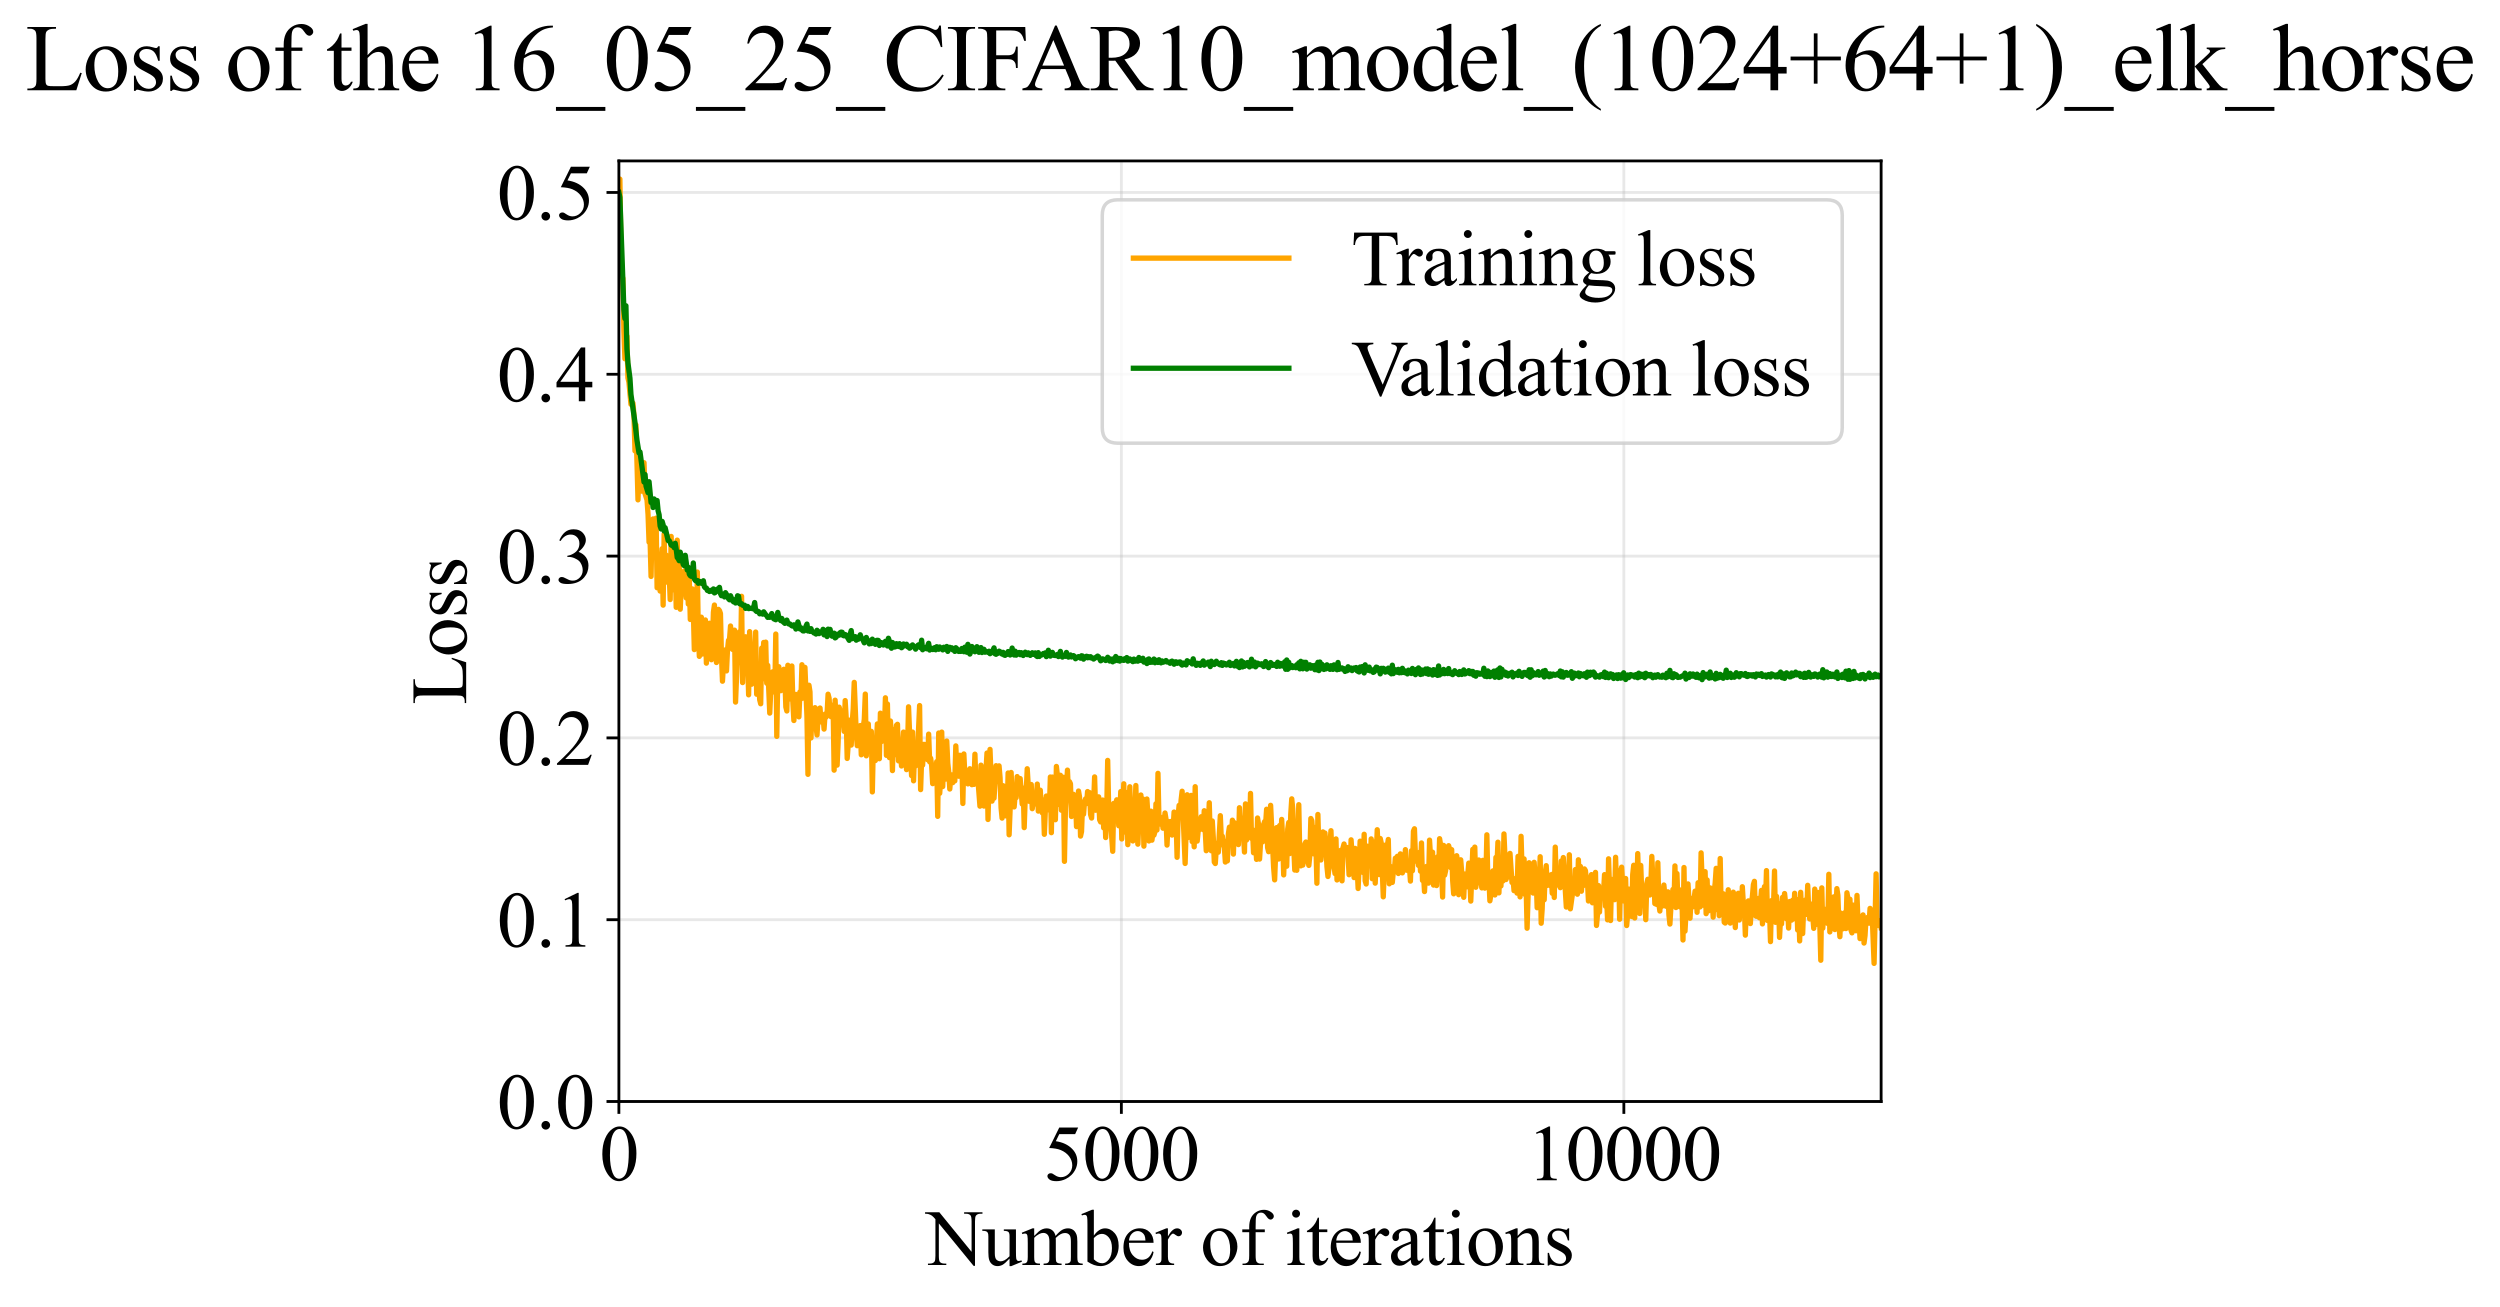 <?xml version="1.0" encoding="utf-8" standalone="no"?>
<!DOCTYPE svg PUBLIC "-//W3C//DTD SVG 1.1//EN"
  "http://www.w3.org/Graphics/SVG/1.1/DTD/svg11.dtd">
<svg xmlns:xlink="http://www.w3.org/1999/xlink" width="707.309pt" height="369.808pt" viewBox="0 0 707.309 369.808" xmlns="http://www.w3.org/2000/svg" version="1.1">
 <defs>
  <style type="text/css">*{stroke-linejoin: round; stroke-linecap: butt}</style>
 </defs>
 <g id="figure_1">
  <g id="patch_1">
   <path d="M 0 369.808 
L 707.309 369.808 
L 707.309 0 
L 0 0 
z
" style="fill: #ffffff"/>
  </g>
  <g id="axes_1">
   <g id="patch_2">
    <path d="M 175.095 311.644 
L 532.215 311.644 
L 532.215 45.532 
L 175.095 45.532 
z
" style="fill: #ffffff"/>
   </g>
   <g id="matplotlib.axis_1">
    <g id="xtick_1">
     <g id="line2d_1">
      <path d="M 175.095 311.644 
L 175.095 45.532 
" clip-path="url(#pdca14e648f)" style="fill: none; stroke: #b0b0b0; stroke-opacity: 0.3; stroke-width: 0.8; stroke-linecap: square"/>
     </g>
     <g id="line2d_2">
      <defs>
       <path id="m4eb5423804" d="M 0 0 
L 0 3.5 
" style="stroke: #000000; stroke-width: 0.8"/>
      </defs>
      <g>
       <use xlink:href="#m4eb5423804" x="175.095" y="311.644" style="stroke: #000000; stroke-width: 0.8"/>
      </g>
     </g>
     <g id="text_1">
      <!-- 0 -->
      <g transform="translate(169.595 333.92) scale(0.22 -0.22)">
       <defs>
        <path id="TimesNewRomanPSMT-30" d="M 231 2094 
Q 231 2819 450 3342 
Q 669 3866 1031 4122 
Q 1313 4325 1613 4325 
Q 2100 4325 2488 3828 
Q 2972 3213 2972 2159 
Q 2972 1422 2759 906 
Q 2547 391 2217 158 
Q 1888 -75 1581 -75 
Q 975 -75 572 641 
Q 231 1244 231 2094 
z
M 844 2016 
Q 844 1141 1059 588 
Q 1238 122 1591 122 
Q 1759 122 1940 273 
Q 2122 425 2216 781 
Q 2359 1319 2359 2297 
Q 2359 3022 2209 3506 
Q 2097 3866 1919 4016 
Q 1791 4119 1609 4119 
Q 1397 4119 1231 3928 
Q 1006 3669 925 3112 
Q 844 2556 844 2016 
z
" transform="scale(0.016)"/>
       </defs>
       <use xlink:href="#TimesNewRomanPSMT-30"/>
      </g>
     </g>
    </g>
    <g id="xtick_2">
     <g id="line2d_3">
      <path d="M 317.26 311.644 
L 317.26 45.532 
" clip-path="url(#pdca14e648f)" style="fill: none; stroke: #b0b0b0; stroke-opacity: 0.3; stroke-width: 0.8; stroke-linecap: square"/>
     </g>
     <g id="line2d_4">
      <g>
       <use xlink:href="#m4eb5423804" x="317.26" y="311.644" style="stroke: #000000; stroke-width: 0.8"/>
      </g>
     </g>
     <g id="text_2">
      <!-- 5000 -->
      <g transform="translate(295.26 333.92) scale(0.22 -0.22)">
       <defs>
        <path id="TimesNewRomanPSMT-35" d="M 2778 4238 
L 2534 3706 
L 1259 3706 
L 981 3138 
Q 1809 3016 2294 2522 
Q 2709 2097 2709 1522 
Q 2709 1188 2573 903 
Q 2438 619 2231 419 
Q 2025 219 1772 97 
Q 1413 -75 1034 -75 
Q 653 -75 479 54 
Q 306 184 306 341 
Q 306 428 378 495 
Q 450 563 559 563 
Q 641 563 702 538 
Q 763 513 909 409 
Q 1144 247 1384 247 
Q 1750 247 2026 523 
Q 2303 800 2303 1197 
Q 2303 1581 2056 1914 
Q 1809 2247 1375 2428 
Q 1034 2569 447 2591 
L 1259 4238 
L 2778 4238 
z
" transform="scale(0.016)"/>
       </defs>
       <use xlink:href="#TimesNewRomanPSMT-35"/>
       <use xlink:href="#TimesNewRomanPSMT-30" transform="translate(50 0)"/>
       <use xlink:href="#TimesNewRomanPSMT-30" transform="translate(100 0)"/>
       <use xlink:href="#TimesNewRomanPSMT-30" transform="translate(150 0)"/>
      </g>
     </g>
    </g>
    <g id="xtick_3">
     <g id="line2d_5">
      <path d="M 459.426 311.644 
L 459.426 45.532 
" clip-path="url(#pdca14e648f)" style="fill: none; stroke: #b0b0b0; stroke-opacity: 0.3; stroke-width: 0.8; stroke-linecap: square"/>
     </g>
     <g id="line2d_6">
      <g>
       <use xlink:href="#m4eb5423804" x="459.426" y="311.644" style="stroke: #000000; stroke-width: 0.8"/>
      </g>
     </g>
     <g id="text_3">
      <!-- 10000 -->
      <g transform="translate(431.926 333.92) scale(0.22 -0.22)">
       <defs>
        <path id="TimesNewRomanPSMT-31" d="M 750 3822 
L 1781 4325 
L 1884 4325 
L 1884 747 
Q 1884 391 1914 303 
Q 1944 216 2037 169 
Q 2131 122 2419 116 
L 2419 0 
L 825 0 
L 825 116 
Q 1125 122 1212 167 
Q 1300 213 1334 289 
Q 1369 366 1369 747 
L 1369 3034 
Q 1369 3497 1338 3628 
Q 1316 3728 1258 3775 
Q 1200 3822 1119 3822 
Q 1003 3822 797 3725 
L 750 3822 
z
" transform="scale(0.016)"/>
       </defs>
       <use xlink:href="#TimesNewRomanPSMT-31"/>
       <use xlink:href="#TimesNewRomanPSMT-30" transform="translate(50 0)"/>
       <use xlink:href="#TimesNewRomanPSMT-30" transform="translate(100 0)"/>
       <use xlink:href="#TimesNewRomanPSMT-30" transform="translate(150 0)"/>
       <use xlink:href="#TimesNewRomanPSMT-30" transform="translate(200 0)"/>
      </g>
     </g>
    </g>
    <g id="text_4">
     <!-- Number of iterations -->
     <g transform="translate(262.013 357.902) scale(0.22 -0.22)">
      <defs>
       <path id="TimesNewRomanPSMT-4e" d="M -84 4238 
L 1066 4238 
L 3656 1059 
L 3656 3503 
Q 3656 3894 3569 3991 
Q 3453 4122 3203 4122 
L 3056 4122 
L 3056 4238 
L 4531 4238 
L 4531 4122 
L 4381 4122 
Q 4113 4122 4000 3959 
Q 3931 3859 3931 3503 
L 3931 -69 
L 3819 -69 
L 1025 3344 
L 1025 734 
Q 1025 344 1109 247 
Q 1228 116 1475 116 
L 1625 116 
L 1625 0 
L 150 0 
L 150 116 
L 297 116 
Q 569 116 681 278 
Q 750 378 750 734 
L 750 3681 
Q 566 3897 470 3965 
Q 375 4034 191 4094 
Q 100 4122 -84 4122 
L -84 4238 
z
" transform="scale(0.016)"/>
       <path id="TimesNewRomanPSMT-75" d="M 2709 2863 
L 2709 1128 
Q 2709 631 2732 520 
Q 2756 409 2807 365 
Q 2859 322 2928 322 
Q 3025 322 3147 375 
L 3191 266 
L 2334 -88 
L 2194 -88 
L 2194 519 
Q 1825 119 1631 15 
Q 1438 -88 1222 -88 
Q 981 -88 804 51 
Q 628 191 559 409 
Q 491 628 491 1028 
L 491 2306 
Q 491 2509 447 2587 
Q 403 2666 317 2708 
Q 231 2750 6 2747 
L 6 2863 
L 1009 2863 
L 1009 947 
Q 1009 547 1148 422 
Q 1288 297 1484 297 
Q 1619 297 1789 381 
Q 1959 466 2194 703 
L 2194 2325 
Q 2194 2569 2105 2655 
Q 2016 2741 1734 2747 
L 1734 2863 
L 2709 2863 
z
" transform="scale(0.016)"/>
       <path id="TimesNewRomanPSMT-6d" d="M 1050 2338 
Q 1363 2650 1419 2697 
Q 1559 2816 1721 2881 
Q 1884 2947 2044 2947 
Q 2313 2947 2506 2790 
Q 2700 2634 2766 2338 
Q 3088 2713 3309 2830 
Q 3531 2947 3766 2947 
Q 3994 2947 4170 2830 
Q 4347 2713 4450 2447 
Q 4519 2266 4519 1878 
L 4519 647 
Q 4519 378 4559 278 
Q 4591 209 4675 161 
Q 4759 113 4950 113 
L 4950 0 
L 3538 0 
L 3538 113 
L 3597 113 
Q 3781 113 3884 184 
Q 3956 234 3988 344 
Q 4000 397 4000 647 
L 4000 1878 
Q 4000 2228 3916 2372 
Q 3794 2572 3525 2572 
Q 3359 2572 3192 2489 
Q 3025 2406 2788 2181 
L 2781 2147 
L 2788 2013 
L 2788 647 
Q 2788 353 2820 281 
Q 2853 209 2943 161 
Q 3034 113 3253 113 
L 3253 0 
L 1806 0 
L 1806 113 
Q 2044 113 2133 169 
Q 2222 225 2256 338 
Q 2272 391 2272 647 
L 2272 1878 
Q 2272 2228 2169 2381 
Q 2031 2581 1784 2581 
Q 1616 2581 1450 2491 
Q 1191 2353 1050 2181 
L 1050 647 
Q 1050 366 1089 281 
Q 1128 197 1204 155 
Q 1281 113 1516 113 
L 1516 0 
L 100 0 
L 100 113 
Q 297 113 375 155 
Q 453 197 493 289 
Q 534 381 534 647 
L 534 1741 
Q 534 2213 506 2350 
Q 484 2453 437 2492 
Q 391 2531 309 2531 
Q 222 2531 100 2484 
L 53 2597 
L 916 2947 
L 1050 2947 
L 1050 2338 
z
" transform="scale(0.016)"/>
       <path id="TimesNewRomanPSMT-62" d="M 984 2369 
Q 1400 2947 1881 2947 
Q 2322 2947 2650 2570 
Q 2978 2194 2978 1541 
Q 2978 778 2472 313 
Q 2038 -88 1503 -88 
Q 1253 -88 995 3 
Q 738 94 469 275 
L 469 3241 
Q 469 3728 445 3840 
Q 422 3953 372 3993 
Q 322 4034 247 4034 
Q 159 4034 28 3984 
L -16 4094 
L 844 4444 
L 984 4444 
L 984 2369 
z
M 984 2169 
L 984 456 
Q 1144 300 1314 220 
Q 1484 141 1663 141 
Q 1947 141 2192 453 
Q 2438 766 2438 1363 
Q 2438 1913 2192 2208 
Q 1947 2503 1634 2503 
Q 1469 2503 1303 2419 
Q 1178 2356 984 2169 
z
" transform="scale(0.016)"/>
       <path id="TimesNewRomanPSMT-65" d="M 681 1784 
Q 678 1147 991 784 
Q 1303 422 1725 422 
Q 2006 422 2214 576 
Q 2422 731 2563 1106 
L 2659 1044 
Q 2594 616 2278 264 
Q 1963 -88 1488 -88 
Q 972 -88 605 314 
Q 238 716 238 1394 
Q 238 2128 614 2539 
Q 991 2950 1559 2950 
Q 2041 2950 2350 2633 
Q 2659 2316 2659 1784 
L 681 1784 
z
M 681 1966 
L 2006 1966 
Q 1991 2241 1941 2353 
Q 1863 2528 1708 2628 
Q 1553 2728 1384 2728 
Q 1125 2728 920 2526 
Q 716 2325 681 1966 
z
" transform="scale(0.016)"/>
       <path id="TimesNewRomanPSMT-72" d="M 1038 2947 
L 1038 2303 
Q 1397 2947 1775 2947 
Q 1947 2947 2059 2842 
Q 2172 2738 2172 2600 
Q 2172 2478 2090 2393 
Q 2009 2309 1897 2309 
Q 1788 2309 1652 2417 
Q 1516 2525 1450 2525 
Q 1394 2525 1328 2463 
Q 1188 2334 1038 2041 
L 1038 669 
Q 1038 431 1097 309 
Q 1138 225 1241 169 
Q 1344 113 1538 113 
L 1538 0 
L 72 0 
L 72 113 
Q 291 113 397 181 
Q 475 231 506 341 
Q 522 394 522 644 
L 522 1753 
Q 522 2253 501 2348 
Q 481 2444 426 2487 
Q 372 2531 291 2531 
Q 194 2531 72 2484 
L 41 2597 
L 906 2947 
L 1038 2947 
z
" transform="scale(0.016)"/>
       <path id="TimesNewRomanPSMT-20" transform="scale(0.016)"/>
       <path id="TimesNewRomanPSMT-6f" d="M 1600 2947 
Q 2250 2947 2644 2453 
Q 2978 2031 2978 1484 
Q 2978 1100 2793 706 
Q 2609 313 2286 112 
Q 1963 -88 1566 -88 
Q 919 -88 538 428 
Q 216 863 216 1403 
Q 216 1797 411 2186 
Q 606 2575 925 2761 
Q 1244 2947 1600 2947 
z
M 1503 2744 
Q 1338 2744 1170 2645 
Q 1003 2547 900 2300 
Q 797 2053 797 1666 
Q 797 1041 1045 587 
Q 1294 134 1700 134 
Q 2003 134 2200 384 
Q 2397 634 2397 1244 
Q 2397 2006 2069 2444 
Q 1847 2744 1503 2744 
z
" transform="scale(0.016)"/>
       <path id="TimesNewRomanPSMT-66" d="M 1319 2638 
L 1319 756 
Q 1319 356 1406 250 
Q 1522 113 1716 113 
L 1975 113 
L 1975 0 
L 266 0 
L 266 113 
L 394 113 
Q 519 113 622 175 
Q 725 238 764 344 
Q 803 450 803 756 
L 803 2638 
L 247 2638 
L 247 2863 
L 803 2863 
L 803 3050 
Q 803 3478 940 3775 
Q 1078 4072 1361 4255 
Q 1644 4438 1997 4438 
Q 2325 4438 2600 4225 
Q 2781 4084 2781 3909 
Q 2781 3816 2700 3733 
Q 2619 3650 2525 3650 
Q 2453 3650 2373 3701 
Q 2294 3753 2178 3923 
Q 2063 4094 1966 4153 
Q 1869 4213 1750 4213 
Q 1606 4213 1506 4136 
Q 1406 4059 1362 3898 
Q 1319 3738 1319 3069 
L 1319 2863 
L 2056 2863 
L 2056 2638 
L 1319 2638 
z
" transform="scale(0.016)"/>
       <path id="TimesNewRomanPSMT-69" d="M 928 4444 
Q 1059 4444 1151 4351 
Q 1244 4259 1244 4128 
Q 1244 3997 1151 3903 
Q 1059 3809 928 3809 
Q 797 3809 703 3903 
Q 609 3997 609 4128 
Q 609 4259 701 4351 
Q 794 4444 928 4444 
z
M 1188 2947 
L 1188 647 
Q 1188 378 1227 289 
Q 1266 200 1342 156 
Q 1419 113 1622 113 
L 1622 0 
L 231 0 
L 231 113 
Q 441 113 512 153 
Q 584 194 626 287 
Q 669 381 669 647 
L 669 1750 
Q 669 2216 641 2353 
Q 619 2453 572 2492 
Q 525 2531 444 2531 
Q 356 2531 231 2484 
L 188 2597 
L 1050 2947 
L 1188 2947 
z
" transform="scale(0.016)"/>
       <path id="TimesNewRomanPSMT-74" d="M 1031 3803 
L 1031 2863 
L 1700 2863 
L 1700 2644 
L 1031 2644 
L 1031 788 
Q 1031 509 1111 412 
Q 1191 316 1316 316 
Q 1419 316 1516 380 
Q 1613 444 1666 569 
L 1788 569 
Q 1678 263 1478 108 
Q 1278 -47 1066 -47 
Q 922 -47 784 33 
Q 647 113 581 261 
Q 516 409 516 719 
L 516 2644 
L 63 2644 
L 63 2747 
Q 234 2816 414 2980 
Q 594 3144 734 3369 
Q 806 3488 934 3803 
L 1031 3803 
z
" transform="scale(0.016)"/>
       <path id="TimesNewRomanPSMT-61" d="M 1822 413 
Q 1381 72 1269 19 
Q 1100 -59 909 -59 
Q 613 -59 420 144 
Q 228 347 228 678 
Q 228 888 322 1041 
Q 450 1253 767 1440 
Q 1084 1628 1822 1897 
L 1822 2009 
Q 1822 2438 1686 2597 
Q 1550 2756 1291 2756 
Q 1094 2756 978 2650 
Q 859 2544 859 2406 
L 866 2225 
Q 866 2081 792 2003 
Q 719 1925 600 1925 
Q 484 1925 411 2006 
Q 338 2088 338 2228 
Q 338 2497 613 2722 
Q 888 2947 1384 2947 
Q 1766 2947 2009 2819 
Q 2194 2722 2281 2516 
Q 2338 2381 2338 1966 
L 2338 994 
Q 2338 584 2353 492 
Q 2369 400 2405 369 
Q 2441 338 2488 338 
Q 2538 338 2575 359 
Q 2641 400 2828 588 
L 2828 413 
Q 2478 -56 2159 -56 
Q 2006 -56 1915 50 
Q 1825 156 1822 413 
z
M 1822 616 
L 1822 1706 
Q 1350 1519 1213 1441 
Q 966 1303 859 1153 
Q 753 1003 753 825 
Q 753 600 887 451 
Q 1022 303 1197 303 
Q 1434 303 1822 616 
z
" transform="scale(0.016)"/>
       <path id="TimesNewRomanPSMT-6e" d="M 1034 2341 
Q 1538 2947 1994 2947 
Q 2228 2947 2397 2830 
Q 2566 2713 2666 2444 
Q 2734 2256 2734 1869 
L 2734 647 
Q 2734 375 2778 278 
Q 2813 200 2889 156 
Q 2966 113 3172 113 
L 3172 0 
L 1756 0 
L 1756 113 
L 1816 113 
Q 2016 113 2095 173 
Q 2175 234 2206 353 
Q 2219 400 2219 647 
L 2219 1819 
Q 2219 2209 2117 2386 
Q 2016 2563 1775 2563 
Q 1403 2563 1034 2156 
L 1034 647 
Q 1034 356 1069 288 
Q 1113 197 1189 155 
Q 1266 113 1500 113 
L 1500 0 
L 84 0 
L 84 113 
L 147 113 
Q 366 113 442 223 
Q 519 334 519 647 
L 519 1709 
Q 519 2225 495 2337 
Q 472 2450 423 2490 
Q 375 2531 294 2531 
Q 206 2531 84 2484 
L 38 2597 
L 900 2947 
L 1034 2947 
L 1034 2341 
z
" transform="scale(0.016)"/>
       <path id="TimesNewRomanPSMT-73" d="M 2050 2947 
L 2050 1972 
L 1947 1972 
Q 1828 2431 1642 2597 
Q 1456 2763 1169 2763 
Q 950 2763 815 2647 
Q 681 2531 681 2391 
Q 681 2216 781 2091 
Q 878 1963 1175 1819 
L 1631 1597 
Q 2266 1288 2266 781 
Q 2266 391 1970 151 
Q 1675 -88 1309 -88 
Q 1047 -88 709 6 
Q 606 38 541 38 
Q 469 38 428 -44 
L 325 -44 
L 325 978 
L 428 978 
Q 516 541 762 319 
Q 1009 97 1316 97 
Q 1531 97 1667 223 
Q 1803 350 1803 528 
Q 1803 744 1651 891 
Q 1500 1038 1047 1263 
Q 594 1488 453 1669 
Q 313 1847 313 2119 
Q 313 2472 555 2709 
Q 797 2947 1181 2947 
Q 1350 2947 1591 2875 
Q 1750 2828 1803 2828 
Q 1853 2828 1881 2850 
Q 1909 2872 1947 2947 
L 2050 2947 
z
" transform="scale(0.016)"/>
      </defs>
      <use xlink:href="#TimesNewRomanPSMT-4e"/>
      <use xlink:href="#TimesNewRomanPSMT-75" transform="translate(72.217 0)"/>
      <use xlink:href="#TimesNewRomanPSMT-6d" transform="translate(122.217 0)"/>
      <use xlink:href="#TimesNewRomanPSMT-62" transform="translate(200 0)"/>
      <use xlink:href="#TimesNewRomanPSMT-65" transform="translate(250 0)"/>
      <use xlink:href="#TimesNewRomanPSMT-72" transform="translate(294.385 0)"/>
      <use xlink:href="#TimesNewRomanPSMT-20" transform="translate(327.686 0)"/>
      <use xlink:href="#TimesNewRomanPSMT-6f" transform="translate(352.686 0)"/>
      <use xlink:href="#TimesNewRomanPSMT-66" transform="translate(402.686 0)"/>
      <use xlink:href="#TimesNewRomanPSMT-20" transform="translate(435.986 0)"/>
      <use xlink:href="#TimesNewRomanPSMT-69" transform="translate(460.986 0)"/>
      <use xlink:href="#TimesNewRomanPSMT-74" transform="translate(488.77 0)"/>
      <use xlink:href="#TimesNewRomanPSMT-65" transform="translate(516.553 0)"/>
      <use xlink:href="#TimesNewRomanPSMT-72" transform="translate(560.938 0)"/>
      <use xlink:href="#TimesNewRomanPSMT-61" transform="translate(594.238 0)"/>
      <use xlink:href="#TimesNewRomanPSMT-74" transform="translate(638.623 0)"/>
      <use xlink:href="#TimesNewRomanPSMT-69" transform="translate(666.406 0)"/>
      <use xlink:href="#TimesNewRomanPSMT-6f" transform="translate(694.189 0)"/>
      <use xlink:href="#TimesNewRomanPSMT-6e" transform="translate(744.189 0)"/>
      <use xlink:href="#TimesNewRomanPSMT-73" transform="translate(794.189 0)"/>
     </g>
    </g>
   </g>
   <g id="matplotlib.axis_2">
    <g id="ytick_1">
     <g id="line2d_7">
      <path d="M 175.095 311.644 
L 532.215 311.644 
" clip-path="url(#pdca14e648f)" style="fill: none; stroke: #b0b0b0; stroke-opacity: 0.3; stroke-width: 0.8; stroke-linecap: square"/>
     </g>
     <g id="line2d_8">
      <defs>
       <path id="m69db3e7824" d="M 0 0 
L -3.5 0 
" style="stroke: #000000; stroke-width: 0.8"/>
      </defs>
      <g>
       <use xlink:href="#m69db3e7824" x="175.095" y="311.644" style="stroke: #000000; stroke-width: 0.8"/>
      </g>
     </g>
     <g id="text_5">
      <!-- 0.0 -->
      <g transform="translate(140.595 319.282) scale(0.22 -0.22)">
       <defs>
        <path id="TimesNewRomanPSMT-2e" d="M 800 606 
Q 947 606 1047 504 
Q 1147 403 1147 259 
Q 1147 116 1045 14 
Q 944 -88 800 -88 
Q 656 -88 554 14 
Q 453 116 453 259 
Q 453 406 554 506 
Q 656 606 800 606 
z
" transform="scale(0.016)"/>
       </defs>
       <use xlink:href="#TimesNewRomanPSMT-30"/>
       <use xlink:href="#TimesNewRomanPSMT-2e" transform="translate(50 0)"/>
       <use xlink:href="#TimesNewRomanPSMT-30" transform="translate(75 0)"/>
      </g>
     </g>
    </g>
    <g id="ytick_2">
     <g id="line2d_9">
      <path d="M 175.095 260.206 
L 532.215 260.206 
" clip-path="url(#pdca14e648f)" style="fill: none; stroke: #b0b0b0; stroke-opacity: 0.3; stroke-width: 0.8; stroke-linecap: square"/>
     </g>
     <g id="line2d_10">
      <g>
       <use xlink:href="#m69db3e7824" x="175.095" y="260.206" style="stroke: #000000; stroke-width: 0.8"/>
      </g>
     </g>
     <g id="text_6">
      <!-- 0.1 -->
      <g transform="translate(140.595 267.844) scale(0.22 -0.22)">
       <use xlink:href="#TimesNewRomanPSMT-30"/>
       <use xlink:href="#TimesNewRomanPSMT-2e" transform="translate(50 0)"/>
       <use xlink:href="#TimesNewRomanPSMT-31" transform="translate(75 0)"/>
      </g>
     </g>
    </g>
    <g id="ytick_3">
     <g id="line2d_11">
      <path d="M 175.095 208.768 
L 532.215 208.768 
" clip-path="url(#pdca14e648f)" style="fill: none; stroke: #b0b0b0; stroke-opacity: 0.3; stroke-width: 0.8; stroke-linecap: square"/>
     </g>
     <g id="line2d_12">
      <g>
       <use xlink:href="#m69db3e7824" x="175.095" y="208.768" style="stroke: #000000; stroke-width: 0.8"/>
      </g>
     </g>
     <g id="text_7">
      <!-- 0.2 -->
      <g transform="translate(140.595 216.406) scale(0.22 -0.22)">
       <defs>
        <path id="TimesNewRomanPSMT-32" d="M 2934 816 
L 2638 0 
L 138 0 
L 138 116 
Q 1241 1122 1691 1759 
Q 2141 2397 2141 2925 
Q 2141 3328 1894 3587 
Q 1647 3847 1303 3847 
Q 991 3847 742 3664 
Q 494 3481 375 3128 
L 259 3128 
Q 338 3706 661 4015 
Q 984 4325 1469 4325 
Q 1984 4325 2329 3994 
Q 2675 3663 2675 3213 
Q 2675 2891 2525 2569 
Q 2294 2063 1775 1497 
Q 997 647 803 472 
L 1909 472 
Q 2247 472 2383 497 
Q 2519 522 2628 598 
Q 2738 675 2819 816 
L 2934 816 
z
" transform="scale(0.016)"/>
       </defs>
       <use xlink:href="#TimesNewRomanPSMT-30"/>
       <use xlink:href="#TimesNewRomanPSMT-2e" transform="translate(50 0)"/>
       <use xlink:href="#TimesNewRomanPSMT-32" transform="translate(75 0)"/>
      </g>
     </g>
    </g>
    <g id="ytick_4">
     <g id="line2d_13">
      <path d="M 175.095 157.33 
L 532.215 157.33 
" clip-path="url(#pdca14e648f)" style="fill: none; stroke: #b0b0b0; stroke-opacity: 0.3; stroke-width: 0.8; stroke-linecap: square"/>
     </g>
     <g id="line2d_14">
      <g>
       <use xlink:href="#m69db3e7824" x="175.095" y="157.33" style="stroke: #000000; stroke-width: 0.8"/>
      </g>
     </g>
     <g id="text_8">
      <!-- 0.3 -->
      <g transform="translate(140.595 164.968) scale(0.22 -0.22)">
       <defs>
        <path id="TimesNewRomanPSMT-33" d="M 325 3431 
Q 506 3859 782 4092 
Q 1059 4325 1472 4325 
Q 1981 4325 2253 3994 
Q 2459 3747 2459 3466 
Q 2459 3003 1878 2509 
Q 2269 2356 2469 2072 
Q 2669 1788 2669 1403 
Q 2669 853 2319 450 
Q 1863 -75 997 -75 
Q 569 -75 414 31 
Q 259 138 259 259 
Q 259 350 332 419 
Q 406 488 509 488 
Q 588 488 669 463 
Q 722 447 909 348 
Q 1097 250 1169 231 
Q 1284 197 1416 197 
Q 1734 197 1970 444 
Q 2206 691 2206 1028 
Q 2206 1275 2097 1509 
Q 2016 1684 1919 1775 
Q 1784 1900 1550 2001 
Q 1316 2103 1072 2103 
L 972 2103 
L 972 2197 
Q 1219 2228 1467 2375 
Q 1716 2522 1828 2728 
Q 1941 2934 1941 3181 
Q 1941 3503 1739 3701 
Q 1538 3900 1238 3900 
Q 753 3900 428 3381 
L 325 3431 
z
" transform="scale(0.016)"/>
       </defs>
       <use xlink:href="#TimesNewRomanPSMT-30"/>
       <use xlink:href="#TimesNewRomanPSMT-2e" transform="translate(50 0)"/>
       <use xlink:href="#TimesNewRomanPSMT-33" transform="translate(75 0)"/>
      </g>
     </g>
    </g>
    <g id="ytick_5">
     <g id="line2d_15">
      <path d="M 175.095 105.892 
L 532.215 105.892 
" clip-path="url(#pdca14e648f)" style="fill: none; stroke: #b0b0b0; stroke-opacity: 0.3; stroke-width: 0.8; stroke-linecap: square"/>
     </g>
     <g id="line2d_16">
      <g>
       <use xlink:href="#m69db3e7824" x="175.095" y="105.892" style="stroke: #000000; stroke-width: 0.8"/>
      </g>
     </g>
     <g id="text_9">
      <!-- 0.4 -->
      <g transform="translate(140.595 113.53) scale(0.22 -0.22)">
       <defs>
        <path id="TimesNewRomanPSMT-34" d="M 2978 1563 
L 2978 1119 
L 2409 1119 
L 2409 0 
L 1894 0 
L 1894 1119 
L 100 1119 
L 100 1519 
L 2066 4325 
L 2409 4325 
L 2409 1563 
L 2978 1563 
z
M 1894 1563 
L 1894 3666 
L 406 1563 
L 1894 1563 
z
" transform="scale(0.016)"/>
       </defs>
       <use xlink:href="#TimesNewRomanPSMT-30"/>
       <use xlink:href="#TimesNewRomanPSMT-2e" transform="translate(50 0)"/>
       <use xlink:href="#TimesNewRomanPSMT-34" transform="translate(75 0)"/>
      </g>
     </g>
    </g>
    <g id="ytick_6">
     <g id="line2d_17">
      <path d="M 175.095 54.454 
L 532.215 54.454 
" clip-path="url(#pdca14e648f)" style="fill: none; stroke: #b0b0b0; stroke-opacity: 0.3; stroke-width: 0.8; stroke-linecap: square"/>
     </g>
     <g id="line2d_18">
      <g>
       <use xlink:href="#m69db3e7824" x="175.095" y="54.454" style="stroke: #000000; stroke-width: 0.8"/>
      </g>
     </g>
     <g id="text_10">
      <!-- 0.5 -->
      <g transform="translate(140.595 62.092) scale(0.22 -0.22)">
       <use xlink:href="#TimesNewRomanPSMT-30"/>
       <use xlink:href="#TimesNewRomanPSMT-2e" transform="translate(50 0)"/>
       <use xlink:href="#TimesNewRomanPSMT-35" transform="translate(75 0)"/>
      </g>
     </g>
    </g>
    <g id="text_11">
     <!-- Loss -->
     <g transform="translate(131.889 199.369) rotate(-90) scale(0.22 -0.22)">
      <defs>
       <path id="TimesNewRomanPSMT-4c" d="M 3669 1172 
L 3772 1150 
L 3409 0 
L 128 0 
L 128 116 
L 288 116 
Q 556 116 672 291 
Q 738 391 738 753 
L 738 3488 
Q 738 3884 650 3984 
Q 528 4122 288 4122 
L 128 4122 
L 128 4238 
L 2047 4238 
L 2047 4122 
Q 1709 4125 1573 4059 
Q 1438 3994 1388 3894 
Q 1338 3794 1338 3416 
L 1338 753 
Q 1338 494 1388 397 
Q 1425 331 1503 300 
Q 1581 269 1991 269 
L 2300 269 
Q 2788 269 2984 341 
Q 3181 413 3343 595 
Q 3506 778 3669 1172 
z
" transform="scale(0.016)"/>
      </defs>
      <use xlink:href="#TimesNewRomanPSMT-4c"/>
      <use xlink:href="#TimesNewRomanPSMT-6f" transform="translate(61.084 0)"/>
      <use xlink:href="#TimesNewRomanPSMT-73" transform="translate(111.084 0)"/>
      <use xlink:href="#TimesNewRomanPSMT-73" transform="translate(150 0)"/>
     </g>
    </g>
   </g>
   <g id="line2d_19">
    <path d="M 175.095 58.661 
L 175.379 50.675 
L 175.664 69.579 
L 175.948 78.093 
L 176.233 78.708 
L 176.517 93.692 
L 176.802 101.505 
L 177.087 96.242 
L 177.371 95.101 
L 177.656 106.932 
L 177.94 108.124 
L 178.509 114.388 
L 178.794 114.432 
L 179.078 114.073 
L 179.363 117.453 
L 179.648 127.572 
L 179.932 120.228 
L 180.501 141.421 
L 180.786 132.799 
L 181.07 135.618 
L 181.355 131.288 
L 181.639 138.965 
L 181.924 138.295 
L 182.209 130.909 
L 182.493 139.641 
L 183.062 141.453 
L 183.347 145.564 
L 183.631 153.399 
L 183.916 152.611 
L 184.2 163.082 
L 184.485 148.328 
L 184.77 146.817 
L 185.054 148.287 
L 185.339 156.781 
L 185.623 146.604 
L 185.908 166.284 
L 186.192 159.135 
L 186.477 158.905 
L 186.761 167.222 
L 187.046 159.767 
L 187.331 155.241 
L 187.615 171.209 
L 187.9 151.104 
L 188.184 164.738 
L 188.469 157.054 
L 189.038 164.818 
L 189.323 162.27 
L 189.607 169.62 
L 189.892 151.77 
L 190.176 166.928 
L 190.461 159.3 
L 190.745 157.841 
L 191.03 158.434 
L 191.314 171.824 
L 191.599 152.815 
L 191.884 169.168 
L 192.168 159.686 
L 192.453 172.36 
L 192.737 165.972 
L 193.022 162.97 
L 193.306 166.886 
L 193.591 161.531 
L 194.16 169.174 
L 194.445 162.029 
L 194.729 170.899 
L 195.014 163.617 
L 195.298 175.26 
L 195.583 166.697 
L 195.867 166.611 
L 196.152 172.422 
L 196.436 183.784 
L 196.721 167.233 
L 197.006 183.272 
L 197.29 161.85 
L 197.575 178.922 
L 197.859 185.702 
L 198.428 174.617 
L 198.713 185.041 
L 199.567 175.404 
L 199.851 187.619 
L 200.136 178.738 
L 200.42 179.017 
L 200.705 176.332 
L 200.989 185.688 
L 201.274 186.656 
L 201.558 181.881 
L 201.843 173.21 
L 202.128 171.177 
L 202.697 187.439 
L 202.981 182.677 
L 203.266 172.402 
L 203.55 172.745 
L 203.835 173.579 
L 204.12 185.617 
L 204.404 192.728 
L 204.689 187.8 
L 204.973 186.736 
L 205.258 183.857 
L 205.542 189.814 
L 205.827 183.882 
L 206.111 181.171 
L 206.396 180.872 
L 206.681 177.113 
L 207.25 183.726 
L 207.534 181.678 
L 207.819 178.286 
L 208.103 198.636 
L 208.672 184.344 
L 208.957 187.518 
L 209.242 178.744 
L 209.526 186.217 
L 209.811 168.705 
L 210.095 193.117 
L 210.38 183.68 
L 210.664 189.47 
L 210.949 180.161 
L 211.233 190.421 
L 211.518 186.122 
L 211.803 196.584 
L 212.087 178.694 
L 212.372 184.823 
L 212.656 193.585 
L 213.225 184.112 
L 213.51 191.123 
L 213.794 178.823 
L 214.079 196.413 
L 214.364 188.851 
L 214.648 192.271 
L 214.933 197.979 
L 215.217 199.113 
L 215.502 183.373 
L 215.786 186.263 
L 216.071 181.766 
L 216.356 192.07 
L 216.64 181.675 
L 216.925 193.292 
L 217.209 188.253 
L 217.778 201.756 
L 218.063 195.396 
L 218.632 190.062 
L 218.917 191.217 
L 219.201 195.865 
L 219.486 179.387 
L 219.77 208.335 
L 220.055 190.857 
L 220.339 188.625 
L 220.624 193.227 
L 220.908 195.413 
L 221.193 194.475 
L 221.478 194.757 
L 221.762 189.355 
L 222.047 191.68 
L 222.331 200.029 
L 222.616 201.153 
L 222.9 188.218 
L 223.185 197.154 
L 223.469 197.756 
L 223.754 195.963 
L 224.039 188.427 
L 224.323 198.798 
L 224.608 203.85 
L 224.892 199.106 
L 225.177 196.469 
L 225.461 199.325 
L 225.746 198.58 
L 226.03 202.808 
L 226.315 195.764 
L 226.6 197.737 
L 226.884 188.07 
L 227.169 197.513 
L 227.453 194.329 
L 227.738 188.82 
L 228.307 202.702 
L 228.591 219.076 
L 228.876 193.873 
L 229.161 195.755 
L 229.445 208.785 
L 229.73 201.011 
L 230.014 203.016 
L 230.299 201.886 
L 230.583 200.218 
L 230.868 205.463 
L 231.153 207.938 
L 231.437 203.334 
L 231.722 200.605 
L 232.006 200.314 
L 232.291 204.157 
L 232.575 204.35 
L 232.86 202.442 
L 233.144 206.28 
L 233.429 202.03 
L 233.714 202.898 
L 233.998 201.994 
L 234.283 196.407 
L 234.567 197.536 
L 234.852 201.892 
L 235.136 202.772 
L 235.705 199.476 
L 235.99 217.897 
L 236.275 198.101 
L 236.559 204.336 
L 236.844 216.474 
L 237.128 209.959 
L 237.413 200.076 
L 237.982 202.211 
L 238.266 202.647 
L 238.551 202.72 
L 238.836 206.919 
L 239.12 198.213 
L 239.405 203.098 
L 239.689 214.581 
L 239.974 210.79 
L 240.258 203.749 
L 240.543 209.433 
L 240.827 210.798 
L 241.112 204.411 
L 241.397 200.552 
L 241.681 193.063 
L 242.25 207.366 
L 242.535 210.976 
L 243.104 206.012 
L 243.388 205.285 
L 243.673 213.541 
L 243.958 213.181 
L 244.242 205.663 
L 244.527 203.535 
L 244.811 196.371 
L 245.096 213.837 
L 245.38 205.054 
L 245.665 204.822 
L 245.95 212.461 
L 246.234 208.478 
L 246.519 206.918 
L 246.803 224.05 
L 247.088 210.715 
L 247.372 209.537 
L 247.657 215.171 
L 248.226 204.82 
L 248.511 211.599 
L 248.795 214.663 
L 249.08 201.78 
L 249.364 209.821 
L 249.649 208.722 
L 249.933 209.615 
L 250.218 206.79 
L 250.502 197.427 
L 250.787 213.701 
L 251.072 199.178 
L 251.356 211.814 
L 251.641 214.347 
L 251.925 203.991 
L 252.21 208.65 
L 252.494 218.019 
L 252.779 206.388 
L 253.063 210.835 
L 253.348 213.502 
L 253.633 205.199 
L 253.917 204.924 
L 254.202 215.263 
L 254.486 210.064 
L 254.771 212.552 
L 255.055 216.72 
L 255.624 207.125 
L 255.909 213.217 
L 256.194 212.021 
L 256.478 217.746 
L 256.763 211.63 
L 257.047 199.976 
L 257.616 214.117 
L 257.901 219.437 
L 258.185 207.122 
L 258.47 220.912 
L 258.755 212.343 
L 259.039 216.703 
L 259.324 214.013 
L 259.608 212.445 
L 260.177 199.62 
L 260.462 223.4 
L 260.747 214.89 
L 261.031 216.462 
L 261.316 210.604 
L 261.6 210.629 
L 262.169 214.519 
L 262.454 214.949 
L 262.738 207.703 
L 263.023 215.548 
L 263.308 214.531 
L 263.592 216.676 
L 263.877 221.711 
L 264.446 217.764 
L 264.73 219.644 
L 265.015 215.489 
L 265.299 230.965 
L 265.584 207.385 
L 265.869 224.437 
L 266.153 220.18 
L 266.438 207.129 
L 266.722 222.54 
L 267.007 213.878 
L 267.291 213.718 
L 267.576 220.418 
L 267.86 209.663 
L 268.145 215.926 
L 268.43 218.542 
L 268.714 223.23 
L 268.999 219.936 
L 269.283 219.229 
L 269.568 221.422 
L 269.852 220.752 
L 270.137 220.927 
L 270.421 211.035 
L 270.706 217.454 
L 270.991 214.54 
L 271.275 219.615 
L 271.56 213.687 
L 271.844 214.182 
L 272.129 215.532 
L 272.413 227.318 
L 272.698 213.311 
L 272.982 219.316 
L 273.267 217.952 
L 273.552 218.476 
L 273.836 221.778 
L 274.121 220.08 
L 274.405 217.493 
L 274.974 222.003 
L 275.259 221.251 
L 275.544 221.923 
L 275.828 213.379 
L 276.113 221.479 
L 276.397 219.644 
L 276.682 220.704 
L 277.251 228.084 
L 277.535 216.483 
L 277.82 219.508 
L 278.105 226.238 
L 278.389 228.055 
L 279.243 213.051 
L 279.527 231.848 
L 280.096 212.022 
L 280.666 226.654 
L 280.95 224.532 
L 281.235 225.823 
L 281.804 216.632 
L 282.088 219.921 
L 282.373 221.084 
L 282.657 216.683 
L 282.942 220.029 
L 283.227 228.528 
L 283.511 231.46 
L 283.796 222.291 
L 284.08 224.196 
L 284.365 222.713 
L 284.649 230.839 
L 284.934 229.661 
L 285.218 218.7 
L 285.503 236.181 
L 285.788 228.973 
L 286.072 218.552 
L 286.357 225.438 
L 286.641 225.818 
L 286.926 228.295 
L 287.21 224.984 
L 287.495 225.675 
L 287.78 219.719 
L 288.064 223.831 
L 288.349 222.898 
L 288.633 220.278 
L 289.202 227.483 
L 289.487 222.981 
L 289.771 234.152 
L 290.056 225.839 
L 290.341 224.188 
L 290.625 217.501 
L 291.194 226.708 
L 291.479 222.999 
L 291.763 221.96 
L 292.048 228.796 
L 292.332 226.527 
L 292.617 226.198 
L 292.902 227.445 
L 293.186 225.714 
L 293.471 221.836 
L 293.755 229.474 
L 294.04 228.204 
L 294.324 223.568 
L 294.609 229.285 
L 294.893 229.981 
L 295.178 226.336 
L 295.463 236.042 
L 295.747 229.303 
L 296.032 225.22 
L 296.316 227.763 
L 296.601 225.228 
L 296.885 229.21 
L 297.17 219.836 
L 297.454 235.585 
L 297.739 219.855 
L 298.024 224.793 
L 298.308 226.898 
L 298.593 231.918 
L 298.877 216.85 
L 299.162 219.363 
L 299.446 224.667 
L 299.731 227.644 
L 300.015 219.342 
L 300.3 229.231 
L 300.585 225.925 
L 300.869 219.911 
L 301.154 243.696 
L 301.438 228.58 
L 302.007 217.885 
L 302.292 224.329 
L 302.577 221.152 
L 302.861 221.755 
L 303.146 231.001 
L 303.715 224.734 
L 303.999 228.381 
L 304.284 225.777 
L 304.568 233.871 
L 305.138 223.802 
L 305.422 225.447 
L 305.707 236.549 
L 305.991 235.284 
L 306.276 227.718 
L 306.56 230.365 
L 306.845 226.73 
L 307.129 226.02 
L 307.414 227.338 
L 307.699 223.953 
L 307.983 225.703 
L 308.268 224.252 
L 308.552 230.456 
L 308.837 231.445 
L 309.121 224.889 
L 309.406 227.474 
L 309.69 219.807 
L 309.975 229.234 
L 310.26 226.986 
L 310.544 228.143 
L 310.829 225.449 
L 311.113 231.933 
L 311.398 232.549 
L 311.682 226.401 
L 311.967 226.353 
L 312.251 234.216 
L 312.536 227.411 
L 312.821 236.964 
L 313.105 229.883 
L 313.39 215.136 
L 313.674 228.73 
L 313.959 233.242 
L 314.243 232.724 
L 314.812 240.854 
L 315.097 227.3 
L 315.382 230.573 
L 315.666 227.571 
L 315.951 226.284 
L 316.235 228.167 
L 316.52 233.628 
L 316.804 230.868 
L 317.089 223.962 
L 317.374 237.362 
L 317.943 221.758 
L 318.227 235.394 
L 318.512 225.053 
L 318.796 224.229 
L 319.081 238.974 
L 319.65 222.594 
L 319.935 233.353 
L 320.219 231.688 
L 320.504 237.929 
L 321.073 230.222 
L 321.357 222.236 
L 321.642 232.626 
L 321.926 238.838 
L 322.211 232.454 
L 322.496 229.608 
L 322.78 224.926 
L 323.065 229.734 
L 323.349 226.04 
L 323.634 239.397 
L 323.918 232.317 
L 324.203 232.372 
L 324.487 226.058 
L 324.772 230.749 
L 325.057 237.931 
L 325.626 229.499 
L 325.91 237.707 
L 326.195 235.509 
L 326.479 236.279 
L 326.764 235.293 
L 327.048 227.414 
L 327.333 234.828 
L 327.618 218.802 
L 327.902 232.206 
L 328.187 231.402 
L 328.471 233.215 
L 328.756 231.275 
L 329.04 234.322 
L 329.325 233.616 
L 329.609 230.016 
L 329.894 231.79 
L 330.179 239.091 
L 330.463 233.002 
L 330.748 232.457 
L 331.032 233.719 
L 331.317 232.412 
L 331.601 236.259 
L 331.886 234.717 
L 332.171 229.751 
L 332.455 231.428 
L 332.74 231.746 
L 333.024 242.548 
L 333.309 230.885 
L 333.593 227.863 
L 333.878 230.853 
L 334.162 226.351 
L 334.447 223.861 
L 335.301 244.291 
L 335.87 224.853 
L 336.154 236.954 
L 336.439 228.621 
L 336.723 232.474 
L 337.008 225.04 
L 337.293 238.103 
L 337.577 234.756 
L 337.862 239.591 
L 338.146 222.576 
L 338.431 236.153 
L 338.715 237.963 
L 339 235.046 
L 339.284 234.793 
L 339.854 231.075 
L 340.138 232.552 
L 340.423 234.736 
L 340.707 229.377 
L 341.276 240.684 
L 341.845 233.912 
L 342.13 227.118 
L 342.415 237.321 
L 342.699 240.694 
L 342.984 232.272 
L 343.268 236.989 
L 343.553 243.897 
L 343.837 244.312 
L 344.122 240.076 
L 344.406 238.529 
L 344.691 241.1 
L 345.26 230.78 
L 345.545 237.565 
L 345.829 236.587 
L 346.114 238.928 
L 346.398 239.791 
L 346.683 243.892 
L 346.968 238.038 
L 347.252 243.565 
L 347.537 235.892 
L 347.821 234.026 
L 348.39 236.806 
L 348.675 232.052 
L 348.959 241.646 
L 349.244 232.765 
L 349.529 237.933 
L 350.098 233.69 
L 350.382 238.955 
L 350.667 228.526 
L 350.951 234.412 
L 351.236 231.434 
L 351.52 236.008 
L 351.805 235.882 
L 352.09 241.067 
L 352.374 227.439 
L 352.659 237.675 
L 352.943 236.713 
L 353.228 230.472 
L 353.512 235.692 
L 353.797 224.478 
L 354.081 237.213 
L 354.366 234.737 
L 354.651 241.263 
L 354.935 235.598 
L 355.22 238.041 
L 355.504 243.135 
L 355.789 231.434 
L 356.073 233.273 
L 356.358 243.052 
L 356.642 238.429 
L 356.927 236.582 
L 357.212 238.171 
L 357.496 233.312 
L 357.781 232.455 
L 358.065 233.218 
L 358.35 228.951 
L 358.634 239.825 
L 358.919 240.965 
L 359.204 240.647 
L 359.488 227.848 
L 360.342 245.5 
L 360.626 248.931 
L 361.195 234.156 
L 361.48 243.012 
L 361.765 243.034 
L 362.049 233.564 
L 362.334 238.318 
L 362.618 231.833 
L 362.903 237.905 
L 363.187 247.532 
L 363.472 238.957 
L 363.756 243.691 
L 364.041 245.071 
L 364.326 234.571 
L 364.61 232.706 
L 364.895 241.497 
L 365.179 230.425 
L 365.464 226.017 
L 365.748 228.803 
L 366.033 239.718 
L 366.317 246.159 
L 366.602 243.448 
L 366.887 246.224 
L 367.456 227.668 
L 367.74 241.759 
L 368.025 244.972 
L 368.309 243.389 
L 368.594 244.757 
L 368.878 242.436 
L 369.163 238.791 
L 369.448 238.23 
L 369.732 238.628 
L 370.017 243.587 
L 370.301 244.841 
L 370.586 242.035 
L 370.87 231.577 
L 371.155 232.216 
L 371.724 241.578 
L 372.009 234.117 
L 372.293 238.734 
L 372.578 249.889 
L 372.862 230.431 
L 373.147 240.471 
L 373.431 237.466 
L 373.716 243.311 
L 374.285 235.368 
L 374.57 238.005 
L 374.854 235.68 
L 375.139 239.613 
L 375.423 245.184 
L 375.708 247.976 
L 375.992 245.636 
L 376.277 238.664 
L 376.562 235.027 
L 376.846 243.253 
L 377.131 237.751 
L 377.415 244.988 
L 377.7 247.143 
L 377.984 237.353 
L 378.269 248.957 
L 378.553 241.131 
L 378.838 245.008 
L 379.123 240.701 
L 379.407 240.556 
L 379.692 249.211 
L 379.976 239.834 
L 380.261 238.786 
L 380.545 241.552 
L 380.83 239.966 
L 381.114 239.772 
L 381.399 242.225 
L 381.684 247.482 
L 381.968 246.451 
L 382.253 237.611 
L 382.537 241.741 
L 382.822 243.298 
L 383.106 248.29 
L 383.391 240.033 
L 383.675 247.047 
L 383.96 245.358 
L 384.245 251.378 
L 384.814 237.993 
L 385.098 242.227 
L 385.383 240.437 
L 385.667 246.861 
L 385.952 236.037 
L 386.236 249.22 
L 386.521 250.111 
L 386.806 239.401 
L 387.09 239.711 
L 387.375 244.959 
L 387.659 244.597 
L 387.944 237.345 
L 388.228 248.605 
L 388.513 244.926 
L 388.798 238.206 
L 389.082 249.861 
L 389.651 234.753 
L 390.22 247.438 
L 390.505 237.239 
L 390.789 238.507 
L 391.359 253.738 
L 391.928 239.11 
L 392.212 248.593 
L 392.497 239.398 
L 392.781 237.507 
L 393.066 250.052 
L 393.35 245.089 
L 393.635 245.762 
L 393.92 249.654 
L 394.204 246.604 
L 394.489 246.317 
L 394.773 242.803 
L 395.058 243.071 
L 395.342 242.272 
L 395.627 247.127 
L 395.911 245.609 
L 396.196 241.585 
L 396.765 246.958 
L 397.05 245.294 
L 397.334 245.107 
L 397.619 240.385 
L 397.903 246.185 
L 398.472 246.283 
L 398.757 245.194 
L 399.042 249.28 
L 399.326 240.703 
L 399.611 246.355 
L 399.895 235.158 
L 400.18 234.481 
L 400.464 242.251 
L 400.749 243.688 
L 401.033 241.652 
L 401.318 244.846 
L 401.603 241.142 
L 401.887 246.478 
L 402.172 238.497 
L 402.456 249.091 
L 402.741 247.26 
L 403.025 252.239 
L 403.31 246.705 
L 403.595 245.14 
L 403.879 249.597 
L 404.164 249.857 
L 404.448 237.691 
L 405.017 246.916 
L 405.302 241.104 
L 405.586 250.413 
L 405.871 245.328 
L 406.156 245.736 
L 406.44 250.544 
L 406.725 242.415 
L 407.009 247.272 
L 407.294 237.282 
L 407.578 239.052 
L 408.147 253.799 
L 408.432 239.185 
L 408.717 247.6 
L 409.001 246.313 
L 409.286 241.357 
L 409.57 244.812 
L 409.855 239.267 
L 410.139 240.25 
L 410.424 245.457 
L 410.708 240.388 
L 410.993 249.111 
L 411.278 252.878 
L 411.562 249.427 
L 411.847 247.754 
L 412.131 242.102 
L 412.416 244.32 
L 412.7 253.134 
L 412.985 243.322 
L 413.269 243.258 
L 414.123 253.874 
L 414.408 247.28 
L 414.692 248.716 
L 414.977 250.918 
L 415.546 244.198 
L 415.83 247.857 
L 416.115 254.937 
L 416.684 240.304 
L 416.969 244.875 
L 417.253 239.667 
L 417.538 251.028 
L 417.822 244.354 
L 418.107 245.596 
L 418.392 243.317 
L 418.676 249.788 
L 418.961 249.582 
L 419.245 251.206 
L 419.53 243.414 
L 419.814 244.159 
L 420.099 251.272 
L 420.383 248.775 
L 420.668 236.189 
L 420.953 249.302 
L 421.237 248.315 
L 421.522 254.87 
L 421.806 253.126 
L 422.375 246.397 
L 422.66 247.941 
L 422.944 253.209 
L 423.229 242.585 
L 423.514 245.093 
L 423.798 238.277 
L 424.083 252.62 
L 424.367 244.618 
L 424.652 250.657 
L 424.936 243.898 
L 425.221 249.247 
L 425.505 235.941 
L 426.075 248.842 
L 426.359 246.425 
L 426.644 248.16 
L 426.928 242.907 
L 427.213 241.451 
L 427.782 249.682 
L 428.066 248.46 
L 428.351 251.986 
L 428.636 249.637 
L 428.92 249.898 
L 429.205 252.681 
L 429.489 242.283 
L 429.774 246.34 
L 430.058 253.748 
L 430.343 236.613 
L 430.628 246.051 
L 430.912 248.892 
L 431.197 243.001 
L 431.481 253.086 
L 431.766 250.57 
L 432.05 262.616 
L 432.619 244.091 
L 432.904 252.173 
L 433.189 248.249 
L 433.473 248.283 
L 433.758 252.671 
L 434.042 243.973 
L 434.327 247.96 
L 434.611 248.142 
L 434.896 256.814 
L 435.18 254.838 
L 435.465 250.708 
L 435.75 242.392 
L 436.034 261.201 
L 436.319 257.177 
L 436.603 247.769 
L 436.888 254.577 
L 437.172 247.07 
L 437.457 244.916 
L 437.741 250.504 
L 438.026 248.968 
L 438.311 249.595 
L 438.595 250.556 
L 438.88 247.467 
L 439.164 252.729 
L 439.449 247.234 
L 439.733 253.918 
L 440.018 239.671 
L 440.302 249.589 
L 440.587 248.002 
L 440.872 250.436 
L 441.156 248.202 
L 441.441 251.144 
L 441.725 243.592 
L 442.01 248.043 
L 442.294 242.622 
L 443.148 256.632 
L 443.433 249.812 
L 443.717 253.914 
L 444.002 241.834 
L 444.286 257.133 
L 445.14 251.083 
L 445.425 252.454 
L 445.709 246.021 
L 446.278 252.992 
L 446.563 243.254 
L 446.847 249.957 
L 447.132 245.128 
L 447.416 252.148 
L 447.701 248.173 
L 447.986 250.547 
L 448.27 245.842 
L 448.555 246.294 
L 448.839 249.186 
L 449.124 249.172 
L 449.408 254.912 
L 449.693 253.507 
L 449.977 248.949 
L 450.262 247.451 
L 450.547 255.421 
L 450.831 247.536 
L 451.116 251.918 
L 451.4 246.819 
L 451.685 261.833 
L 451.969 258.697 
L 452.254 250.559 
L 452.538 258.041 
L 452.823 251.653 
L 453.108 252.474 
L 453.392 251.151 
L 453.677 252.482 
L 453.961 247.452 
L 454.246 256.407 
L 454.53 253.338 
L 454.815 260.248 
L 455.099 242.98 
L 455.669 260.441 
L 455.953 248.796 
L 456.238 249.548 
L 456.522 251.021 
L 456.807 254.539 
L 457.091 242.543 
L 457.376 251.879 
L 457.66 252.409 
L 457.945 246.37 
L 458.23 260.074 
L 458.514 247.008 
L 458.799 245.341 
L 459.368 254.905 
L 459.652 248.864 
L 459.937 248.551 
L 460.222 261.855 
L 460.506 258.633 
L 460.791 251.539 
L 461.075 254.865 
L 461.36 256.679 
L 461.644 259.294 
L 461.929 247.439 
L 462.213 244.798 
L 462.498 259.718 
L 462.783 244.812 
L 463.067 253.046 
L 463.352 241.502 
L 463.921 258.453 
L 464.205 244.844 
L 464.49 252.428 
L 464.774 254.213 
L 465.059 251.123 
L 465.344 254.354 
L 465.628 260.199 
L 465.913 249.989 
L 466.197 248.773 
L 466.482 249.484 
L 466.766 253.217 
L 467.051 250.741 
L 467.335 242.294 
L 467.62 248.468 
L 467.905 247.756 
L 468.189 255.636 
L 468.758 255.885 
L 469.043 244.085 
L 469.327 255.711 
L 469.612 257.757 
L 469.896 252.008 
L 470.181 256.421 
L 470.75 250.394 
L 471.319 256.386 
L 471.604 254.872 
L 471.888 252.322 
L 472.173 258.817 
L 472.457 261.438 
L 472.742 256.59 
L 473.027 255.575 
L 473.311 251.639 
L 473.596 256.142 
L 473.88 244.988 
L 474.165 256.763 
L 474.449 247.158 
L 474.734 255.429 
L 475.019 251.656 
L 475.303 256.573 
L 475.588 256.512 
L 475.872 254.621 
L 476.157 265.948 
L 476.441 245.442 
L 476.726 263.44 
L 477.01 258.268 
L 477.295 259.081 
L 477.58 250.086 
L 478.149 259.782 
L 478.433 254.918 
L 478.718 254.195 
L 479.002 256.547 
L 479.571 252.134 
L 479.856 252.456 
L 480.141 258.107 
L 480.425 249.749 
L 480.71 255.351 
L 480.994 256.59 
L 481.279 241.298 
L 481.848 256.1 
L 482.132 248.336 
L 482.417 246.61 
L 482.702 258.494 
L 482.986 248.962 
L 483.271 257.74 
L 483.555 257.571 
L 483.84 251.205 
L 484.124 253.793 
L 484.409 253.997 
L 484.693 259.483 
L 484.978 252.249 
L 485.263 249.852 
L 485.547 245.674 
L 485.832 257.382 
L 486.116 252.655 
L 486.401 259.066 
L 486.685 242.89 
L 486.97 258.183 
L 487.254 256.553 
L 487.539 252.861 
L 487.824 260.928 
L 488.108 261.152 
L 488.393 259.299 
L 488.677 256.57 
L 488.962 251.739 
L 489.531 261.166 
L 489.816 255.48 
L 490.1 254.259 
L 490.385 252.413 
L 490.669 256.158 
L 490.954 262.433 
L 491.238 254.47 
L 491.523 257.957 
L 491.807 252.729 
L 492.092 260.296 
L 492.377 253.566 
L 492.661 258.472 
L 492.946 250.874 
L 493.23 255.528 
L 493.515 256.759 
L 493.799 264.574 
L 494.084 256.633 
L 494.368 260.76 
L 494.653 254.885 
L 495.222 261.294 
L 495.507 255.524 
L 495.791 253.675 
L 496.076 250.277 
L 496.36 249.349 
L 496.645 259.065 
L 496.929 259.247 
L 497.214 257.232 
L 497.499 254.193 
L 497.783 259.665 
L 498.352 251.911 
L 498.637 261.395 
L 498.921 257.267 
L 499.206 250.84 
L 499.49 256.065 
L 499.775 246.316 
L 500.06 260.423 
L 500.344 258.523 
L 500.629 257.381 
L 500.913 266.406 
L 501.198 254.807 
L 501.482 255.951 
L 501.767 256.411 
L 502.052 246.422 
L 502.336 260.948 
L 502.621 253.592 
L 502.905 257.492 
L 503.19 255.644 
L 503.474 265.216 
L 503.759 259.707 
L 504.043 261.41 
L 504.328 253.881 
L 504.613 256.167 
L 504.897 252.805 
L 505.182 255.494 
L 505.466 259.964 
L 505.751 256.474 
L 506.035 262.572 
L 506.32 255.066 
L 506.889 260.317 
L 507.174 254.692 
L 507.458 259.953 
L 507.743 252.732 
L 508.027 257.896 
L 508.312 254.466 
L 508.596 263.122 
L 508.881 256.123 
L 509.165 266.212 
L 509.45 252.454 
L 510.019 264.123 
L 510.304 256.278 
L 510.588 256.561 
L 510.873 254.59 
L 511.157 258.717 
L 511.442 250.472 
L 511.726 257.511 
L 512.011 259.994 
L 512.58 255.792 
L 513.149 262.655 
L 513.434 251.54 
L 513.718 261.598 
L 514.003 255.753 
L 514.287 252.474 
L 514.572 258.561 
L 514.857 261.222 
L 515.141 271.677 
L 515.426 251.201 
L 515.71 262.609 
L 515.995 257.747 
L 516.279 257.266 
L 516.564 259.724 
L 516.849 261.096 
L 517.133 261.274 
L 517.418 247.355 
L 517.702 263.661 
L 517.987 259.553 
L 518.271 259.313 
L 518.556 259.461 
L 518.84 253.733 
L 519.125 262.987 
L 519.694 251.413 
L 519.979 253.302 
L 520.263 261.424 
L 520.548 265.014 
L 520.832 258.344 
L 521.401 262.775 
L 521.686 261.974 
L 521.971 258.193 
L 522.255 262.714 
L 522.54 252.585 
L 522.824 254.245 
L 523.109 258.331 
L 523.393 254.42 
L 523.678 263.123 
L 523.962 263.929 
L 524.247 256.068 
L 524.532 257.453 
L 524.816 257.886 
L 525.101 263.335 
L 525.385 253.335 
L 525.67 260.628 
L 525.954 259.728 
L 526.239 265.554 
L 526.523 259.393 
L 526.808 261.58 
L 527.093 258.845 
L 527.377 266.809 
L 527.662 264.674 
L 527.946 259.824 
L 528.231 259.627 
L 528.8 261.191 
L 529.084 257.01 
L 529.369 258.883 
L 529.654 258.206 
L 530.223 272.563 
L 530.792 247.231 
L 531.076 261.117 
L 531.361 261.834 
L 531.646 260.453 
L 531.93 260.571 
L 532.215 262.463 
L 532.215 262.463 
" clip-path="url(#pdca14e648f)" style="fill: none; stroke: #ffa500; stroke-width: 1.5; stroke-linecap: square"/>
   </g>
   <g id="line2d_20">
    <path d="M 175.095 54.464 
L 175.379 55.858 
L 175.948 71.535 
L 176.517 87.646 
L 176.802 90.126 
L 177.087 86.513 
L 177.371 98.666 
L 177.656 102.651 
L 178.225 107.007 
L 178.509 111.581 
L 179.648 119.52 
L 180.217 124.579 
L 180.786 128.138 
L 181.07 127.865 
L 182.209 136.378 
L 182.493 134.256 
L 182.778 137.524 
L 183.347 139.386 
L 183.631 136.29 
L 184.2 142.17 
L 184.485 141.221 
L 184.77 143.587 
L 185.054 141.166 
L 185.623 141.784 
L 185.908 141.616 
L 186.192 144.503 
L 186.477 145.633 
L 186.761 148.798 
L 187.046 149.654 
L 187.331 147.518 
L 187.615 148.477 
L 187.9 150.229 
L 188.184 149.309 
L 189.038 152.928 
L 189.323 152.972 
L 189.607 153.465 
L 189.892 154.193 
L 190.176 154.365 
L 190.461 154.335 
L 190.745 154.949 
L 191.03 153.714 
L 191.314 155.377 
L 191.599 157.72 
L 191.884 158.067 
L 192.168 158.635 
L 192.453 156.22 
L 193.306 159.731 
L 193.591 160.04 
L 193.875 157.109 
L 194.445 161.276 
L 194.729 160.504 
L 195.014 162.42 
L 195.298 162.879 
L 195.583 163.051 
L 195.867 162.844 
L 196.152 159.286 
L 196.436 163.779 
L 196.721 164.243 
L 197.006 164.401 
L 197.29 164.237 
L 197.575 165.022 
L 197.859 164.473 
L 198.144 164.587 
L 198.428 165.018 
L 198.713 165.112 
L 198.997 164.318 
L 199.282 165.998 
L 199.567 166.323 
L 199.851 166.365 
L 200.136 167.047 
L 200.42 166.984 
L 200.705 167.346 
L 200.989 167.046 
L 201.274 167.278 
L 201.843 166.623 
L 202.128 167.747 
L 202.412 167.595 
L 202.981 166.656 
L 203.266 167.2 
L 203.55 166.184 
L 203.835 167.934 
L 204.12 168.537 
L 204.404 168.079 
L 204.689 168.119 
L 204.973 168.885 
L 205.258 167.683 
L 205.827 168.663 
L 206.111 169.391 
L 206.396 169.693 
L 206.681 168.551 
L 207.25 169.941 
L 207.534 170.268 
L 207.819 169.677 
L 208.103 170.6 
L 208.388 170.039 
L 208.672 168.557 
L 208.957 168.68 
L 209.242 170.793 
L 209.526 170.908 
L 209.811 170.799 
L 210.095 171.217 
L 210.38 171.342 
L 210.664 171.228 
L 210.949 172.131 
L 211.518 171.577 
L 211.803 172.189 
L 212.656 172.048 
L 212.941 172.223 
L 213.225 171.922 
L 213.51 170.474 
L 213.794 172.752 
L 214.079 173.009 
L 214.364 172.918 
L 214.648 173.056 
L 214.933 173.667 
L 215.502 173.421 
L 215.786 173.753 
L 216.071 173.103 
L 216.64 173.931 
L 216.925 174.182 
L 217.209 174.674 
L 217.494 174.57 
L 217.778 174.659 
L 218.063 174.534 
L 218.347 173.599 
L 218.632 174.542 
L 218.917 175.081 
L 219.486 175.338 
L 219.77 174.564 
L 220.055 173.269 
L 220.339 174.61 
L 220.624 175.241 
L 220.908 175.59 
L 221.193 174.98 
L 221.478 175.846 
L 222.047 176.357 
L 222.616 175.445 
L 222.9 176.29 
L 223.185 176.546 
L 223.469 176.523 
L 224.039 177.072 
L 224.323 177.139 
L 224.608 176.776 
L 224.892 177.16 
L 225.177 177.97 
L 225.461 177.346 
L 225.746 175.961 
L 226.315 177.947 
L 226.6 177.61 
L 226.884 178.213 
L 227.169 178.495 
L 227.453 178.506 
L 227.738 178.249 
L 228.022 177.189 
L 228.307 176.572 
L 228.591 178.517 
L 228.876 178.175 
L 229.161 178.631 
L 229.445 177.864 
L 229.73 178.651 
L 230.014 178.797 
L 230.299 179.087 
L 230.583 179.141 
L 230.868 179.388 
L 231.153 178.32 
L 231.437 178.595 
L 231.722 179.263 
L 232.006 178.857 
L 232.291 178.762 
L 232.575 179.035 
L 232.86 178.053 
L 233.144 179.612 
L 233.429 178.37 
L 233.998 180.097 
L 234.283 178.009 
L 234.567 178.52 
L 234.852 178.07 
L 235.136 179.495 
L 235.421 179.993 
L 235.99 179.143 
L 236.275 180.475 
L 236.559 180.282 
L 236.844 179.434 
L 237.413 179.709 
L 237.697 178.997 
L 237.982 178.844 
L 238.266 178.886 
L 238.551 179.808 
L 238.836 179.894 
L 239.12 179.52 
L 239.405 179.717 
L 240.258 181.164 
L 240.543 179.358 
L 240.827 178.41 
L 241.112 180.694 
L 241.681 180.215 
L 241.966 180.121 
L 242.25 181.117 
L 242.535 180.883 
L 242.819 180.85 
L 243.388 179.6 
L 243.673 180.507 
L 243.958 180.641 
L 244.527 181.868 
L 245.096 180.354 
L 245.38 181.121 
L 245.665 181.224 
L 245.95 182.175 
L 246.234 181.691 
L 246.519 182.077 
L 246.803 180.835 
L 247.088 181.674 
L 247.372 181.739 
L 247.657 182.294 
L 247.941 181.223 
L 248.226 181.139 
L 248.511 181.206 
L 248.795 182.626 
L 249.364 181.802 
L 249.933 182.488 
L 250.218 182.284 
L 250.502 181.447 
L 251.072 182.756 
L 251.356 180.58 
L 251.641 181.423 
L 251.925 182.966 
L 252.21 183.397 
L 252.494 181.779 
L 252.779 182.644 
L 253.063 183.055 
L 253.348 182.983 
L 253.633 182.108 
L 254.202 182.906 
L 254.486 182.11 
L 254.771 182.839 
L 255.055 183.261 
L 255.34 183.037 
L 255.624 182.198 
L 255.909 182.554 
L 256.194 182.642 
L 256.478 182.266 
L 256.763 182.969 
L 257.047 182.793 
L 257.332 183.389 
L 257.616 183.225 
L 257.901 182.715 
L 258.185 182.461 
L 258.47 182.885 
L 258.755 182.971 
L 259.039 183.655 
L 259.608 182.646 
L 259.893 182.433 
L 260.462 183.251 
L 260.747 181.129 
L 261.031 183.83 
L 261.316 183.284 
L 261.6 183.464 
L 261.885 183.204 
L 262.169 183.553 
L 262.738 182.013 
L 263.023 183.915 
L 263.308 183.38 
L 263.592 183.418 
L 263.877 183.764 
L 264.161 183.72 
L 264.446 183.227 
L 264.73 183.838 
L 265.015 182.972 
L 265.299 183.079 
L 265.584 183.691 
L 265.869 183.053 
L 266.153 183.548 
L 266.438 183.421 
L 266.722 183.869 
L 267.007 183.124 
L 267.291 183.676 
L 267.86 182.906 
L 268.145 184.287 
L 268.43 183.286 
L 268.714 183.142 
L 268.999 183.602 
L 269.283 183.279 
L 269.568 183.862 
L 269.852 183.585 
L 270.137 184.291 
L 270.421 183.256 
L 270.706 183.537 
L 270.991 184.192 
L 271.275 184.31 
L 271.56 184.22 
L 271.844 184.296 
L 272.129 183.48 
L 272.698 184.384 
L 272.982 183.103 
L 273.267 184.381 
L 273.552 184.534 
L 273.836 182.301 
L 274.121 183.249 
L 274.405 185.047 
L 274.69 184.3 
L 274.974 182.913 
L 275.544 184.131 
L 275.828 184.397 
L 276.397 182.961 
L 276.682 184.081 
L 276.966 184.556 
L 277.251 184.115 
L 277.535 183.221 
L 277.82 184.617 
L 278.105 184.384 
L 278.389 183.71 
L 278.674 184.523 
L 278.958 184.301 
L 279.527 184.575 
L 279.812 184.251 
L 280.096 184.947 
L 280.381 184.649 
L 280.666 184.645 
L 281.235 183.297 
L 281.519 184.97 
L 281.804 185.112 
L 282.088 184.8 
L 282.373 184.838 
L 282.657 184.23 
L 282.942 184.387 
L 283.511 185.055 
L 283.796 184.564 
L 284.08 185.314 
L 284.365 185.412 
L 284.649 185.172 
L 284.934 185.138 
L 285.218 184.348 
L 285.788 185.315 
L 286.072 184.903 
L 286.357 183.352 
L 286.641 184.809 
L 286.926 185.317 
L 287.21 184.235 
L 287.495 185.354 
L 287.78 184.747 
L 288.349 184.606 
L 288.633 185.221 
L 288.918 184.655 
L 289.202 184.916 
L 289.487 185.456 
L 289.771 185.118 
L 290.056 184.521 
L 290.625 185.214 
L 290.91 184.697 
L 291.479 185.419 
L 292.048 184.676 
L 292.332 185.14 
L 292.902 184.717 
L 293.186 185.54 
L 293.471 185.749 
L 293.755 184.652 
L 294.04 185.73 
L 294.324 185.363 
L 294.609 185.349 
L 294.893 185.22 
L 295.178 184.895 
L 295.463 184.912 
L 295.747 184.71 
L 296.032 185.772 
L 296.316 185.419 
L 296.601 183.974 
L 296.885 185.365 
L 297.17 185.627 
L 297.454 184.665 
L 297.739 184.575 
L 298.024 185.379 
L 298.593 185.471 
L 299.162 185.163 
L 299.446 185.761 
L 300.015 184.295 
L 300.3 185.651 
L 300.585 185.908 
L 301.154 185.44 
L 301.438 185.69 
L 301.723 184.594 
L 302.007 185.684 
L 302.292 185.913 
L 302.861 185.301 
L 303.146 185.872 
L 303.715 185.494 
L 303.999 185.708 
L 304.284 186.372 
L 305.138 185.776 
L 305.422 185.872 
L 305.707 186.208 
L 305.991 185.529 
L 306.276 185.603 
L 306.56 186.485 
L 306.845 185.985 
L 307.414 185.672 
L 307.699 186.101 
L 307.983 185.787 
L 308.268 186.052 
L 308.552 185.796 
L 308.837 186.184 
L 309.121 186.138 
L 309.406 186.458 
L 310.544 185.626 
L 310.829 185.832 
L 311.398 186.955 
L 311.682 186.796 
L 311.967 186.406 
L 312.251 186.587 
L 312.536 186.557 
L 312.821 186.876 
L 313.105 186.712 
L 313.39 185.958 
L 313.674 186.257 
L 313.959 187.018 
L 314.243 186.465 
L 314.812 187.243 
L 315.097 186.366 
L 315.382 186.97 
L 315.666 185.746 
L 315.951 186.704 
L 316.235 186.884 
L 316.52 186.259 
L 316.804 187.035 
L 317.089 186.315 
L 317.374 186.742 
L 317.943 186.833 
L 318.227 186.364 
L 318.512 186.429 
L 318.796 186.046 
L 319.081 187.042 
L 319.365 186.912 
L 319.65 186.424 
L 320.504 187.194 
L 320.788 186.472 
L 321.073 187.054 
L 321.357 187.014 
L 321.642 186.621 
L 321.926 187.061 
L 322.211 186.024 
L 322.496 186.845 
L 322.78 186.457 
L 323.065 186.872 
L 323.349 186.241 
L 323.634 187.317 
L 323.918 186.998 
L 324.203 186.898 
L 324.487 187.736 
L 324.772 186.55 
L 325.057 186.429 
L 325.341 187.405 
L 325.626 187.026 
L 325.91 187.369 
L 326.479 186.462 
L 326.764 187.503 
L 327.048 186.806 
L 327.333 186.9 
L 327.618 187.422 
L 327.902 186.655 
L 328.187 187.304 
L 328.471 187.54 
L 328.756 186.988 
L 329.04 187.366 
L 329.609 187.155 
L 329.894 186.881 
L 330.179 187.292 
L 330.748 187.339 
L 331.032 187.653 
L 331.317 187.17 
L 331.601 187.048 
L 331.886 187.386 
L 332.171 187.92 
L 332.455 187.255 
L 332.74 187.24 
L 333.024 187.67 
L 333.309 187.581 
L 333.593 187.314 
L 333.878 187.268 
L 334.162 187.92 
L 334.447 188.166 
L 334.732 187.584 
L 335.016 187.959 
L 335.301 187.895 
L 335.585 188.132 
L 335.87 186.936 
L 336.154 187.228 
L 336.439 187.237 
L 336.723 187.444 
L 337.008 187.31 
L 337.293 187.849 
L 337.577 186.399 
L 337.862 187.636 
L 338.146 187.602 
L 338.431 188.246 
L 338.715 187.652 
L 339 187.835 
L 339.284 187.698 
L 339.569 188.242 
L 340.423 187.001 
L 340.707 188.19 
L 341.276 187.615 
L 341.561 187.85 
L 341.845 187.332 
L 342.13 187.555 
L 342.415 188.591 
L 342.699 187.081 
L 342.984 187.626 
L 343.553 188.012 
L 343.837 187.746 
L 344.122 187.077 
L 344.406 187.661 
L 344.691 187.701 
L 344.976 188.014 
L 345.26 188.113 
L 345.545 187.482 
L 345.829 188.258 
L 346.114 187.589 
L 346.398 187.821 
L 346.683 187.755 
L 346.968 188.135 
L 347.252 187.898 
L 347.537 188.046 
L 347.821 187.361 
L 348.106 188.284 
L 348.959 187.708 
L 349.244 188.4 
L 349.529 188.21 
L 349.813 187.113 
L 350.098 188.487 
L 350.382 188.137 
L 350.667 188.873 
L 350.951 188.425 
L 351.236 187.001 
L 351.52 188.69 
L 351.805 187.41 
L 352.09 188.515 
L 352.374 187.768 
L 352.659 187.783 
L 352.943 187.447 
L 353.228 188.387 
L 353.512 188.681 
L 353.797 187.961 
L 354.081 186.506 
L 354.366 188.391 
L 354.651 188.326 
L 354.935 187.319 
L 355.22 188.658 
L 355.504 188.342 
L 355.789 187.611 
L 356.642 188.075 
L 356.927 187.792 
L 357.212 187.873 
L 357.496 188.577 
L 357.781 188.103 
L 358.065 187.178 
L 358.35 188.463 
L 358.634 188.303 
L 358.919 188.899 
L 359.204 188.401 
L 359.488 187.453 
L 360.057 188.251 
L 360.342 187.957 
L 360.626 188.247 
L 360.911 188.06 
L 361.195 188.551 
L 361.48 187.366 
L 361.765 188.088 
L 362.049 188.495 
L 362.334 187.712 
L 362.618 188.215 
L 362.903 188.441 
L 363.187 188.414 
L 363.472 187.247 
L 363.756 189.362 
L 364.041 186.728 
L 364.326 189.358 
L 364.61 187.379 
L 364.895 188.949 
L 365.179 188.437 
L 365.464 188.301 
L 365.748 188.868 
L 366.033 188.524 
L 366.317 188.526 
L 366.602 188.916 
L 366.887 188.073 
L 367.171 188.857 
L 367.456 187.533 
L 367.74 189.234 
L 368.025 187.106 
L 368.309 188.76 
L 368.594 189.215 
L 368.878 187.372 
L 369.163 188.313 
L 369.448 187.384 
L 369.732 189.301 
L 370.017 188.103 
L 370.301 188.953 
L 370.586 188.088 
L 370.87 189.05 
L 371.155 188.54 
L 371.439 188.331 
L 371.724 188.382 
L 372.009 189.476 
L 372.293 188.145 
L 372.578 189.502 
L 372.862 187.386 
L 373.147 189.727 
L 373.431 187.307 
L 373.716 189.222 
L 374.001 187.944 
L 374.57 189.407 
L 374.854 188.386 
L 375.139 189.242 
L 375.423 188.092 
L 375.708 188.931 
L 375.992 188.453 
L 376.277 189.381 
L 376.562 188.344 
L 376.846 189.305 
L 377.131 189.381 
L 377.415 188.109 
L 377.7 188.612 
L 377.984 188.197 
L 378.269 189.485 
L 378.553 187.43 
L 378.838 189.377 
L 379.123 189.209 
L 379.407 189.223 
L 379.692 188.967 
L 379.976 189.374 
L 380.261 189.188 
L 380.545 189.963 
L 380.83 189.328 
L 381.114 189.763 
L 381.399 188.642 
L 381.684 189.5 
L 382.253 189.001 
L 382.537 189.727 
L 383.106 188.989 
L 383.391 189.013 
L 383.675 188.86 
L 383.96 189.795 
L 384.529 190.113 
L 384.814 188.714 
L 385.098 189.728 
L 385.383 188.602 
L 385.952 190.394 
L 386.236 188.096 
L 386.521 189.485 
L 386.806 188.762 
L 387.09 189.651 
L 387.375 188.736 
L 387.659 189.805 
L 387.944 189.448 
L 388.513 190.236 
L 388.798 190.092 
L 389.082 189.2 
L 389.367 188.748 
L 389.651 188.838 
L 389.936 189.679 
L 390.22 189.414 
L 390.505 190.652 
L 390.789 189.095 
L 391.074 189.838 
L 391.359 189.079 
L 391.643 189.253 
L 391.928 190.16 
L 392.212 189.649 
L 392.497 189.964 
L 392.781 189.031 
L 393.066 190.227 
L 393.35 189.438 
L 393.635 190.642 
L 393.92 188.201 
L 394.204 190.574 
L 394.489 189.402 
L 394.773 189.718 
L 395.058 189.526 
L 395.342 190.211 
L 395.627 189.374 
L 395.911 190.354 
L 396.196 189.701 
L 396.481 190.318 
L 396.765 189.083 
L 397.05 190.247 
L 397.334 189.752 
L 397.619 190.362 
L 397.903 190.267 
L 398.188 190.663 
L 398.472 189.605 
L 398.757 190.125 
L 399.042 189.69 
L 399.326 190.549 
L 399.611 189.121 
L 399.895 190.046 
L 400.18 189.786 
L 400.464 190.883 
L 400.749 189.385 
L 401.033 189.951 
L 401.318 188.971 
L 401.603 189.341 
L 401.887 190.832 
L 402.172 189.539 
L 402.456 190.696 
L 402.741 190.016 
L 403.025 190.334 
L 403.31 189.287 
L 403.595 190.575 
L 403.879 189.245 
L 404.164 190.766 
L 404.448 189.492 
L 404.733 190.284 
L 405.017 190.19 
L 405.302 190.983 
L 405.586 189.454 
L 405.871 190.398 
L 406.156 190.835 
L 406.44 189.494 
L 406.725 191.085 
L 407.009 188.421 
L 407.294 190.973 
L 407.578 189.633 
L 407.863 189.907 
L 408.147 190.583 
L 408.432 189.392 
L 408.717 190.598 
L 409.001 189.726 
L 409.286 189.929 
L 409.57 190.568 
L 409.855 189.153 
L 410.139 190.438 
L 410.424 190.615 
L 410.708 190.321 
L 410.993 190.872 
L 411.562 189.761 
L 411.847 190.367 
L 412.131 190.527 
L 412.416 190.29 
L 412.7 190.861 
L 412.985 189.984 
L 413.269 190.292 
L 413.554 190.824 
L 413.839 190.539 
L 414.123 189.529 
L 414.408 190.686 
L 414.692 190.591 
L 415.546 189.74 
L 415.83 190.587 
L 416.115 189.943 
L 416.4 190.675 
L 416.684 189.964 
L 416.969 191.052 
L 417.253 190.336 
L 417.538 191.309 
L 417.822 190.324 
L 418.392 190.435 
L 418.676 190.756 
L 418.961 190.528 
L 419.53 190.808 
L 419.814 189.064 
L 420.099 191.328 
L 420.383 189.908 
L 420.668 191.432 
L 420.953 189.826 
L 421.237 190.293 
L 421.522 191.423 
L 421.806 190.258 
L 422.091 191.042 
L 422.375 191.155 
L 422.66 189.872 
L 422.944 191.615 
L 423.229 189.824 
L 423.514 191.142 
L 423.798 189.495 
L 424.083 191.674 
L 424.367 188.984 
L 424.652 191.514 
L 424.936 189.367 
L 425.221 190.617 
L 425.505 190.501 
L 425.79 190.145 
L 426.075 191.064 
L 426.359 190.416 
L 426.644 191.258 
L 426.928 190.741 
L 427.782 190.183 
L 428.066 191.509 
L 428.351 190.584 
L 428.636 191.006 
L 429.205 190.41 
L 429.489 191.119 
L 429.774 189.931 
L 430.058 190.648 
L 430.343 190.48 
L 430.628 191.366 
L 430.912 190.423 
L 431.197 190.237 
L 431.481 190.257 
L 432.05 191.05 
L 432.335 191.191 
L 432.619 189.496 
L 432.904 191.605 
L 433.189 189.498 
L 433.473 191.199 
L 433.758 190.26 
L 434.042 190.918 
L 434.327 190.535 
L 434.611 190.926 
L 434.896 190.687 
L 435.18 190.01 
L 435.465 191.052 
L 435.75 190.833 
L 436.319 190.938 
L 436.603 189.875 
L 436.888 191.54 
L 437.172 189.695 
L 437.457 191.241 
L 437.741 190.51 
L 438.311 191.464 
L 438.595 190.661 
L 438.88 191.289 
L 439.164 190.826 
L 439.449 190.709 
L 439.733 191.016 
L 440.018 191.036 
L 440.587 190.666 
L 440.872 190.558 
L 441.156 191.143 
L 441.441 189.846 
L 441.725 191.492 
L 442.01 190.063 
L 442.294 191.565 
L 442.579 190.758 
L 442.863 190.949 
L 443.148 190.262 
L 443.433 191.038 
L 443.717 191.007 
L 444.002 190.556 
L 444.286 191.033 
L 444.571 190.041 
L 444.855 191.903 
L 445.14 191.513 
L 445.425 190.439 
L 445.709 191.143 
L 445.994 191.134 
L 446.278 190.89 
L 446.563 190.405 
L 446.847 191.475 
L 447.132 190.553 
L 447.986 191.2 
L 448.27 190.614 
L 448.555 190.991 
L 448.839 191.614 
L 449.124 190.162 
L 449.408 190.915 
L 449.693 191.154 
L 449.977 190.186 
L 450.262 190.665 
L 450.547 190.887 
L 450.831 190.134 
L 451.116 190.463 
L 451.4 191.568 
L 451.685 191.11 
L 452.538 191.579 
L 452.823 190.968 
L 453.392 190.806 
L 453.677 191.445 
L 453.961 190.154 
L 454.246 191.667 
L 454.53 190.481 
L 455.099 191.738 
L 455.669 190.644 
L 455.953 191.508 
L 456.238 190.823 
L 456.522 191.962 
L 456.807 191.213 
L 457.091 191.426 
L 457.376 190.948 
L 457.66 191.973 
L 457.945 190.887 
L 458.23 191.55 
L 458.514 191.871 
L 458.799 190.882 
L 459.083 191.769 
L 459.368 190.351 
L 459.937 192.243 
L 460.222 191.371 
L 460.506 190.972 
L 460.791 191.718 
L 461.075 190.958 
L 461.36 190.854 
L 461.644 191.254 
L 461.929 191.004 
L 462.498 191.555 
L 462.783 190.877 
L 463.067 190.824 
L 463.352 191.74 
L 463.636 190.456 
L 463.921 191.521 
L 464.205 190.722 
L 464.774 191.416 
L 465.059 190.729 
L 465.344 191.735 
L 465.628 190.483 
L 465.913 191.297 
L 466.197 190.874 
L 466.482 190.858 
L 466.766 191.252 
L 467.051 190.816 
L 467.335 191.065 
L 467.62 191.741 
L 467.905 191.111 
L 468.189 191 
L 468.474 191.6 
L 468.758 191.019 
L 469.043 190.88 
L 469.327 191.377 
L 469.612 191.558 
L 469.896 191.304 
L 470.181 191.597 
L 470.466 191.015 
L 470.75 191.498 
L 471.035 191.555 
L 471.319 191.739 
L 471.604 190.481 
L 471.888 191.478 
L 472.173 191.274 
L 472.457 189.668 
L 472.742 191.264 
L 473.027 191.647 
L 473.311 191.733 
L 473.596 190.615 
L 473.88 191.393 
L 474.165 190.88 
L 474.449 191.137 
L 474.734 191.666 
L 475.019 191.553 
L 475.303 191.605 
L 476.157 191.15 
L 476.441 191.245 
L 476.726 190.455 
L 477.01 192.122 
L 477.295 190.97 
L 477.58 191.141 
L 477.864 191.677 
L 478.149 190.638 
L 478.433 191.273 
L 478.718 191.299 
L 479.002 190.688 
L 479.287 191.293 
L 479.856 191.634 
L 480.141 190.73 
L 480.425 191.636 
L 480.71 191.773 
L 480.994 191.118 
L 481.279 191.546 
L 481.563 192.287 
L 481.848 190.293 
L 482.417 191.506 
L 482.702 191.007 
L 482.986 190.755 
L 483.271 191.068 
L 483.555 191.863 
L 483.84 190.118 
L 484.124 191.743 
L 484.409 191.638 
L 484.693 191.164 
L 484.978 191.417 
L 485.263 192.096 
L 485.547 190.504 
L 485.832 191.888 
L 486.116 191.456 
L 486.401 191.705 
L 486.685 190.788 
L 486.97 191.528 
L 487.539 191.891 
L 487.824 190.95 
L 488.108 191.278 
L 488.393 189.61 
L 488.677 191.678 
L 488.962 190.685 
L 489.246 191.377 
L 489.531 190.479 
L 489.816 191.674 
L 490.1 191.142 
L 490.385 190.956 
L 490.669 191.608 
L 490.954 191.376 
L 491.238 190.323 
L 491.523 191.009 
L 491.807 190.709 
L 492.092 191.488 
L 492.377 190.587 
L 492.661 190.587 
L 492.946 190.93 
L 493.515 191.041 
L 493.799 190.553 
L 494.084 191.296 
L 494.368 191.403 
L 494.653 190.856 
L 494.938 191.191 
L 495.222 190.941 
L 495.507 190.928 
L 495.791 191.283 
L 496.076 190.877 
L 496.36 191.066 
L 496.645 191.523 
L 496.929 190.693 
L 497.214 191.026 
L 497.499 190.763 
L 497.783 191.105 
L 498.068 190.968 
L 498.352 190.592 
L 498.637 191.38 
L 498.921 191.058 
L 499.206 191.29 
L 499.49 190.983 
L 499.775 191.563 
L 500.344 190.849 
L 500.913 191.547 
L 501.198 190.659 
L 502.052 191.047 
L 502.336 191.503 
L 502.621 190.954 
L 502.905 191.504 
L 503.19 190.732 
L 503.474 191.28 
L 503.759 190.145 
L 504.043 191.659 
L 504.328 191.775 
L 504.613 190.651 
L 504.897 191.935 
L 505.182 190.697 
L 505.466 190.36 
L 505.751 190.78 
L 506.035 190.929 
L 506.32 191.51 
L 506.604 191.487 
L 506.889 190.41 
L 507.174 191.226 
L 507.458 191.127 
L 507.743 190.835 
L 508.027 190.156 
L 508.312 190.94 
L 508.596 190.469 
L 508.881 190.939 
L 509.165 190.505 
L 509.45 191.443 
L 509.735 190.753 
L 510.019 190.793 
L 510.304 191.652 
L 510.588 190.48 
L 510.873 191.638 
L 511.157 191.555 
L 511.442 191.328 
L 511.726 190.23 
L 512.296 191.554 
L 512.58 190.902 
L 512.865 190.917 
L 513.149 191.366 
L 513.434 190.676 
L 513.718 190.74 
L 514.003 191.009 
L 514.287 191.556 
L 514.572 191.264 
L 514.857 190.709 
L 515.141 191.022 
L 515.426 191.593 
L 515.71 189.473 
L 515.995 191.771 
L 516.279 191.268 
L 516.564 190.169 
L 516.849 190.124 
L 517.133 191.585 
L 517.418 191.273 
L 517.702 190.574 
L 517.987 191.387 
L 518.271 191.399 
L 518.556 190.758 
L 518.84 191.053 
L 519.125 191.517 
L 519.41 191.017 
L 519.694 190.123 
L 519.979 191.95 
L 520.263 191.312 
L 520.548 191.312 
L 520.832 191.011 
L 521.117 191.688 
L 521.401 190.741 
L 521.971 191.766 
L 522.255 189.891 
L 522.54 191.724 
L 522.824 192.182 
L 523.109 189.73 
L 523.393 192.194 
L 523.678 191.142 
L 523.962 191.23 
L 524.247 191.964 
L 524.532 189.961 
L 524.816 191.809 
L 525.101 190.969 
L 525.385 191.539 
L 525.67 191.252 
L 525.954 191.886 
L 526.239 191.99 
L 526.523 190.905 
L 526.808 190.935 
L 527.093 190.815 
L 527.377 191.05 
L 527.662 192.089 
L 527.946 191.213 
L 528.231 191.092 
L 528.515 191.371 
L 528.8 190.44 
L 529.084 191.707 
L 529.369 190.969 
L 529.938 191.632 
L 530.223 191.309 
L 530.507 190.729 
L 530.792 191.457 
L 531.076 191.385 
L 531.361 190.978 
L 531.646 191.513 
L 531.93 191.314 
L 532.215 191.333 
L 532.215 191.333 
" clip-path="url(#pdca14e648f)" style="fill: none; stroke: #008000; stroke-width: 1.5; stroke-linecap: square"/>
   </g>
   <g id="patch_3">
    <path d="M 175.095 311.644 
L 175.095 45.532 
" style="fill: none; stroke: #000000; stroke-width: 0.8; stroke-linejoin: miter; stroke-linecap: square"/>
   </g>
   <g id="patch_4">
    <path d="M 532.215 311.644 
L 532.215 45.532 
" style="fill: none; stroke: #000000; stroke-width: 0.8; stroke-linejoin: miter; stroke-linecap: square"/>
   </g>
   <g id="patch_5">
    <path d="M 175.095 311.644 
L 532.215 311.644 
" style="fill: none; stroke: #000000; stroke-width: 0.8; stroke-linejoin: miter; stroke-linecap: square"/>
   </g>
   <g id="patch_6">
    <path d="M 175.095 45.532 
L 532.215 45.532 
" style="fill: none; stroke: #000000; stroke-width: 0.8; stroke-linejoin: miter; stroke-linecap: square"/>
   </g>
   <g id="text_12">
    <!-- Loss of the 16_05_25_CIFAR10_model_(1024+64+1)_elk_horse -->
    <g transform="translate(7.2 25.532) scale(0.264 -0.264)">
     <defs>
      <path id="TimesNewRomanPSMT-68" d="M 1041 4444 
L 1041 2350 
Q 1388 2731 1591 2839 
Q 1794 2947 1997 2947 
Q 2241 2947 2416 2812 
Q 2591 2678 2675 2391 
Q 2734 2191 2734 1659 
L 2734 647 
Q 2734 375 2778 275 
Q 2809 200 2884 156 
Q 2959 113 3159 113 
L 3159 0 
L 1753 0 
L 1753 113 
L 1819 113 
Q 2019 113 2097 173 
Q 2175 234 2206 353 
Q 2216 403 2216 647 
L 2216 1659 
Q 2216 2128 2167 2275 
Q 2119 2422 2012 2495 
Q 1906 2569 1756 2569 
Q 1603 2569 1437 2487 
Q 1272 2406 1041 2159 
L 1041 647 
Q 1041 353 1073 281 
Q 1106 209 1195 161 
Q 1284 113 1503 113 
L 1503 0 
L 84 0 
L 84 113 
Q 275 113 384 172 
Q 447 203 484 290 
Q 522 378 522 647 
L 522 3238 
Q 522 3728 498 3840 
Q 475 3953 426 3993 
Q 378 4034 297 4034 
Q 231 4034 84 3984 
L 41 4094 
L 897 4444 
L 1041 4444 
z
" transform="scale(0.016)"/>
      <path id="TimesNewRomanPSMT-36" d="M 2869 4325 
L 2869 4209 
Q 2456 4169 2195 4045 
Q 1934 3922 1679 3669 
Q 1425 3416 1258 3105 
Q 1091 2794 978 2366 
Q 1428 2675 1881 2675 
Q 2316 2675 2634 2325 
Q 2953 1975 2953 1425 
Q 2953 894 2631 456 
Q 2244 -75 1606 -75 
Q 1172 -75 869 213 
Q 275 772 275 1663 
Q 275 2231 503 2743 
Q 731 3256 1154 3653 
Q 1578 4050 1965 4187 
Q 2353 4325 2688 4325 
L 2869 4325 
z
M 925 2138 
Q 869 1716 869 1456 
Q 869 1156 980 804 
Q 1091 453 1309 247 
Q 1469 100 1697 100 
Q 1969 100 2183 356 
Q 2397 613 2397 1088 
Q 2397 1622 2184 2012 
Q 1972 2403 1581 2403 
Q 1463 2403 1327 2353 
Q 1191 2303 925 2138 
z
" transform="scale(0.016)"/>
      <path id="TimesNewRomanPSMT-5f" d="M 3256 -1381 
L -53 -1381 
L -53 -1119 
L 3256 -1119 
L 3256 -1381 
z
" transform="scale(0.016)"/>
      <path id="TimesNewRomanPSMT-43" d="M 3853 4334 
L 3950 2894 
L 3853 2894 
Q 3659 3541 3300 3825 
Q 2941 4109 2438 4109 
Q 2016 4109 1675 3895 
Q 1334 3681 1139 3212 
Q 944 2744 944 2047 
Q 944 1472 1128 1050 
Q 1313 628 1683 403 
Q 2053 178 2528 178 
Q 2941 178 3256 354 
Q 3572 531 3950 1056 
L 4047 994 
Q 3728 428 3303 165 
Q 2878 -97 2294 -97 
Q 1241 -97 663 684 
Q 231 1266 231 2053 
Q 231 2688 515 3219 
Q 800 3750 1298 4042 
Q 1797 4334 2388 4334 
Q 2847 4334 3294 4109 
Q 3425 4041 3481 4041 
Q 3566 4041 3628 4100 
Q 3709 4184 3744 4334 
L 3853 4334 
z
" transform="scale(0.016)"/>
      <path id="TimesNewRomanPSMT-49" d="M 1975 116 
L 1975 0 
L 159 0 
L 159 116 
L 309 116 
Q 572 116 691 269 
Q 766 369 766 750 
L 766 3488 
Q 766 3809 725 3913 
Q 694 3991 597 4047 
Q 459 4122 309 4122 
L 159 4122 
L 159 4238 
L 1975 4238 
L 1975 4122 
L 1822 4122 
Q 1563 4122 1444 3969 
Q 1366 3869 1366 3488 
L 1366 750 
Q 1366 428 1406 325 
Q 1438 247 1538 191 
Q 1672 116 1822 116 
L 1975 116 
z
" transform="scale(0.016)"/>
      <path id="TimesNewRomanPSMT-46" d="M 1309 4006 
L 1309 2341 
L 2081 2341 
Q 2347 2341 2470 2458 
Q 2594 2575 2634 2922 
L 2750 2922 
L 2750 1488 
L 2634 1488 
Q 2631 1734 2570 1850 
Q 2509 1966 2401 2023 
Q 2294 2081 2081 2081 
L 1309 2081 
L 1309 750 
Q 1309 428 1350 325 
Q 1381 247 1481 191 
Q 1619 116 1769 116 
L 1922 116 
L 1922 0 
L 103 0 
L 103 116 
L 253 116 
Q 516 116 634 269 
Q 709 369 709 750 
L 709 3488 
Q 709 3809 669 3913 
Q 638 3991 541 4047 
Q 406 4122 253 4122 
L 103 4122 
L 103 4238 
L 3256 4238 
L 3297 3306 
L 3188 3306 
Q 3106 3603 2998 3742 
Q 2891 3881 2733 3943 
Q 2575 4006 2244 4006 
L 1309 4006 
z
" transform="scale(0.016)"/>
      <path id="TimesNewRomanPSMT-41" d="M 2928 1419 
L 1288 1419 
L 1000 750 
Q 894 503 894 381 
Q 894 284 986 211 
Q 1078 138 1384 116 
L 1384 0 
L 50 0 
L 50 116 
Q 316 163 394 238 
Q 553 388 747 847 
L 2238 4334 
L 2347 4334 
L 3822 809 
Q 4000 384 4145 257 
Q 4291 131 4550 116 
L 4550 0 
L 2878 0 
L 2878 116 
Q 3131 128 3220 200 
Q 3309 272 3309 375 
Q 3309 513 3184 809 
L 2928 1419 
z
M 2841 1650 
L 2122 3363 
L 1384 1650 
L 2841 1650 
z
" transform="scale(0.016)"/>
      <path id="TimesNewRomanPSMT-52" d="M 4325 0 
L 3194 0 
L 1759 1981 
Q 1600 1975 1500 1975 
Q 1459 1975 1412 1976 
Q 1366 1978 1316 1981 
L 1316 750 
Q 1316 350 1403 253 
Q 1522 116 1759 116 
L 1925 116 
L 1925 0 
L 109 0 
L 109 116 
L 269 116 
Q 538 116 653 291 
Q 719 388 719 750 
L 719 3488 
Q 719 3888 631 3984 
Q 509 4122 269 4122 
L 109 4122 
L 109 4238 
L 1653 4238 
Q 2328 4238 2648 4139 
Q 2969 4041 3192 3777 
Q 3416 3513 3416 3147 
Q 3416 2756 3161 2468 
Q 2906 2181 2372 2063 
L 3247 847 
Q 3547 428 3762 290 
Q 3978 153 4325 116 
L 4325 0 
z
M 1316 2178 
Q 1375 2178 1419 2176 
Q 1463 2175 1491 2175 
Q 2097 2175 2405 2437 
Q 2713 2700 2713 3106 
Q 2713 3503 2464 3751 
Q 2216 4000 1806 4000 
Q 1625 4000 1316 3941 
L 1316 2178 
z
" transform="scale(0.016)"/>
      <path id="TimesNewRomanPSMT-64" d="M 2222 322 
Q 2013 103 1813 7 
Q 1613 -88 1381 -88 
Q 913 -88 563 304 
Q 213 697 213 1313 
Q 213 1928 600 2439 
Q 988 2950 1597 2950 
Q 1975 2950 2222 2709 
L 2222 3238 
Q 2222 3728 2198 3840 
Q 2175 3953 2125 3993 
Q 2075 4034 2000 4034 
Q 1919 4034 1784 3984 
L 1744 4094 
L 2597 4444 
L 2738 4444 
L 2738 1134 
Q 2738 631 2761 520 
Q 2784 409 2836 365 
Q 2888 322 2956 322 
Q 3041 322 3181 375 
L 3216 266 
L 2366 -88 
L 2222 -88 
L 2222 322 
z
M 2222 541 
L 2222 2016 
Q 2203 2228 2109 2403 
Q 2016 2578 1861 2667 
Q 1706 2756 1559 2756 
Q 1284 2756 1069 2509 
Q 784 2184 784 1559 
Q 784 928 1059 592 
Q 1334 256 1672 256 
Q 1956 256 2222 541 
z
" transform="scale(0.016)"/>
      <path id="TimesNewRomanPSMT-6c" d="M 1184 4444 
L 1184 647 
Q 1184 378 1223 290 
Q 1263 203 1344 158 
Q 1425 113 1647 113 
L 1647 0 
L 244 0 
L 244 113 
Q 441 113 512 153 
Q 584 194 625 287 
Q 666 381 666 647 
L 666 3247 
Q 666 3731 644 3842 
Q 622 3953 573 3993 
Q 525 4034 450 4034 
Q 369 4034 244 3984 
L 191 4094 
L 1044 4444 
L 1184 4444 
z
" transform="scale(0.016)"/>
      <path id="TimesNewRomanPSMT-28" d="M 1988 -1253 
L 1988 -1369 
Q 1516 -1131 1200 -813 
Q 750 -359 506 256 
Q 263 872 263 1534 
Q 263 2503 741 3301 
Q 1219 4100 1988 4444 
L 1988 4313 
Q 1603 4100 1356 3731 
Q 1109 3363 987 2797 
Q 866 2231 866 1616 
Q 866 947 969 400 
Q 1050 -31 1165 -292 
Q 1281 -553 1476 -793 
Q 1672 -1034 1988 -1253 
z
" transform="scale(0.016)"/>
      <path id="TimesNewRomanPSMT-2b" d="M 1672 441 
L 1672 2000 
L 116 2000 
L 116 2256 
L 1672 2256 
L 1672 3809 
L 1922 3809 
L 1922 2256 
L 3484 2256 
L 3484 2000 
L 1922 2000 
L 1922 441 
L 1672 441 
z
" transform="scale(0.016)"/>
      <path id="TimesNewRomanPSMT-29" d="M 144 4313 
L 144 4444 
Q 619 4209 934 3891 
Q 1381 3434 1625 2820 
Q 1869 2206 1869 1541 
Q 1869 572 1392 -226 
Q 916 -1025 144 -1369 
L 144 -1253 
Q 528 -1038 776 -670 
Q 1025 -303 1145 264 
Q 1266 831 1266 1447 
Q 1266 2113 1163 2663 
Q 1084 3094 967 3353 
Q 850 3613 656 3853 
Q 463 4094 144 4313 
z
" transform="scale(0.016)"/>
      <path id="TimesNewRomanPSMT-6b" d="M 1047 4444 
L 1047 1594 
L 1775 2259 
Q 2006 2472 2044 2528 
Q 2069 2566 2069 2603 
Q 2069 2666 2017 2711 
Q 1966 2756 1847 2763 
L 1847 2863 
L 3091 2863 
L 3091 2763 
Q 2834 2756 2664 2684 
Q 2494 2613 2291 2428 
L 1556 1750 
L 2291 822 
Q 2597 438 2703 334 
Q 2853 188 2966 144 
Q 3044 113 3238 113 
L 3238 0 
L 1847 0 
L 1847 113 
Q 1966 116 2008 148 
Q 2050 181 2050 241 
Q 2050 313 1925 472 
L 1047 1594 
L 1047 644 
Q 1047 366 1086 278 
Q 1125 191 1197 153 
Q 1269 116 1509 113 
L 1509 0 
L 53 0 
L 53 113 
Q 272 113 381 166 
Q 447 200 481 272 
Q 528 375 528 628 
L 528 3234 
Q 528 3731 506 3842 
Q 484 3953 434 3995 
Q 384 4038 303 4038 
Q 238 4038 106 3984 
L 53 4094 
L 903 4444 
L 1047 4444 
z
" transform="scale(0.016)"/>
     </defs>
     <use xlink:href="#TimesNewRomanPSMT-4c"/>
     <use xlink:href="#TimesNewRomanPSMT-6f" transform="translate(61.084 0)"/>
     <use xlink:href="#TimesNewRomanPSMT-73" transform="translate(111.084 0)"/>
     <use xlink:href="#TimesNewRomanPSMT-73" transform="translate(150 0)"/>
     <use xlink:href="#TimesNewRomanPSMT-20" transform="translate(188.916 0)"/>
     <use xlink:href="#TimesNewRomanPSMT-6f" transform="translate(213.916 0)"/>
     <use xlink:href="#TimesNewRomanPSMT-66" transform="translate(263.916 0)"/>
     <use xlink:href="#TimesNewRomanPSMT-20" transform="translate(297.217 0)"/>
     <use xlink:href="#TimesNewRomanPSMT-74" transform="translate(322.217 0)"/>
     <use xlink:href="#TimesNewRomanPSMT-68" transform="translate(350 0)"/>
     <use xlink:href="#TimesNewRomanPSMT-65" transform="translate(400 0)"/>
     <use xlink:href="#TimesNewRomanPSMT-20" transform="translate(444.385 0)"/>
     <use xlink:href="#TimesNewRomanPSMT-31" transform="translate(469.385 0)"/>
     <use xlink:href="#TimesNewRomanPSMT-36" transform="translate(519.385 0)"/>
     <use xlink:href="#TimesNewRomanPSMT-5f" transform="translate(569.385 0)"/>
     <use xlink:href="#TimesNewRomanPSMT-30" transform="translate(619.385 0)"/>
     <use xlink:href="#TimesNewRomanPSMT-35" transform="translate(669.385 0)"/>
     <use xlink:href="#TimesNewRomanPSMT-5f" transform="translate(719.385 0)"/>
     <use xlink:href="#TimesNewRomanPSMT-32" transform="translate(769.385 0)"/>
     <use xlink:href="#TimesNewRomanPSMT-35" transform="translate(819.385 0)"/>
     <use xlink:href="#TimesNewRomanPSMT-5f" transform="translate(869.385 0)"/>
     <use xlink:href="#TimesNewRomanPSMT-43" transform="translate(919.385 0)"/>
     <use xlink:href="#TimesNewRomanPSMT-49" transform="translate(986.084 0)"/>
     <use xlink:href="#TimesNewRomanPSMT-46" transform="translate(1019.385 0)"/>
     <use xlink:href="#TimesNewRomanPSMT-41" transform="translate(1067.625 0)"/>
     <use xlink:href="#TimesNewRomanPSMT-52" transform="translate(1139.842 0)"/>
     <use xlink:href="#TimesNewRomanPSMT-31" transform="translate(1206.541 0)"/>
     <use xlink:href="#TimesNewRomanPSMT-30" transform="translate(1256.541 0)"/>
     <use xlink:href="#TimesNewRomanPSMT-5f" transform="translate(1306.541 0)"/>
     <use xlink:href="#TimesNewRomanPSMT-6d" transform="translate(1356.541 0)"/>
     <use xlink:href="#TimesNewRomanPSMT-6f" transform="translate(1434.324 0)"/>
     <use xlink:href="#TimesNewRomanPSMT-64" transform="translate(1484.324 0)"/>
     <use xlink:href="#TimesNewRomanPSMT-65" transform="translate(1534.324 0)"/>
     <use xlink:href="#TimesNewRomanPSMT-6c" transform="translate(1578.709 0)"/>
     <use xlink:href="#TimesNewRomanPSMT-5f" transform="translate(1606.492 0)"/>
     <use xlink:href="#TimesNewRomanPSMT-28" transform="translate(1656.492 0)"/>
     <use xlink:href="#TimesNewRomanPSMT-31" transform="translate(1689.793 0)"/>
     <use xlink:href="#TimesNewRomanPSMT-30" transform="translate(1739.793 0)"/>
     <use xlink:href="#TimesNewRomanPSMT-32" transform="translate(1789.793 0)"/>
     <use xlink:href="#TimesNewRomanPSMT-34" transform="translate(1839.793 0)"/>
     <use xlink:href="#TimesNewRomanPSMT-2b" transform="translate(1889.793 0)"/>
     <use xlink:href="#TimesNewRomanPSMT-36" transform="translate(1946.189 0)"/>
     <use xlink:href="#TimesNewRomanPSMT-34" transform="translate(1996.189 0)"/>
     <use xlink:href="#TimesNewRomanPSMT-2b" transform="translate(2046.189 0)"/>
     <use xlink:href="#TimesNewRomanPSMT-31" transform="translate(2102.586 0)"/>
     <use xlink:href="#TimesNewRomanPSMT-29" transform="translate(2152.586 0)"/>
     <use xlink:href="#TimesNewRomanPSMT-5f" transform="translate(2185.887 0)"/>
     <use xlink:href="#TimesNewRomanPSMT-65" transform="translate(2235.887 0)"/>
     <use xlink:href="#TimesNewRomanPSMT-6c" transform="translate(2280.271 0)"/>
     <use xlink:href="#TimesNewRomanPSMT-6b" transform="translate(2308.055 0)"/>
     <use xlink:href="#TimesNewRomanPSMT-5f" transform="translate(2358.055 0)"/>
     <use xlink:href="#TimesNewRomanPSMT-68" transform="translate(2408.055 0)"/>
     <use xlink:href="#TimesNewRomanPSMT-6f" transform="translate(2458.055 0)"/>
     <use xlink:href="#TimesNewRomanPSMT-72" transform="translate(2508.055 0)"/>
     <use xlink:href="#TimesNewRomanPSMT-73" transform="translate(2541.355 0)"/>
     <use xlink:href="#TimesNewRomanPSMT-65" transform="translate(2580.271 0)"/>
    </g>
   </g>
   <g id="legend_1">
    <g id="patch_7">
     <path d="M 316.257 125.385 
L 516.815 125.385 
Q 521.215 125.385 521.215 120.985 
L 521.215 60.931 
Q 521.215 56.532 516.815 56.532 
L 316.257 56.532 
Q 311.857 56.532 311.857 60.931 
L 311.857 120.985 
Q 311.857 125.385 316.257 125.385 
z
" style="fill: #ffffff; opacity: 0.8; stroke: #cccccc; stroke-linejoin: miter"/>
    </g>
    <g id="line2d_21">
     <path d="M 320.657 73.031 
L 342.657 73.031 
L 364.657 73.031 
" style="fill: none; stroke: #ffa500; stroke-width: 1.5; stroke-linecap: square"/>
    </g>
    <g id="text_13">
     <!-- Training loss -->
     <g transform="translate(382.257 80.731) scale(0.22 -0.22)">
      <defs>
       <path id="TimesNewRomanPSMT-54" d="M 3703 4238 
L 3750 3244 
L 3631 3244 
Q 3597 3506 3538 3619 
Q 3441 3800 3280 3886 
Q 3119 3972 2856 3972 
L 2259 3972 
L 2259 734 
Q 2259 344 2344 247 
Q 2463 116 2709 116 
L 2856 116 
L 2856 0 
L 1059 0 
L 1059 116 
L 1209 116 
Q 1478 116 1591 278 
Q 1659 378 1659 734 
L 1659 3972 
L 1150 3972 
Q 853 3972 728 3928 
Q 566 3869 450 3700 
Q 334 3531 313 3244 
L 194 3244 
L 244 4238 
L 3703 4238 
z
" transform="scale(0.016)"/>
       <path id="TimesNewRomanPSMT-67" d="M 966 1044 
Q 703 1172 562 1401 
Q 422 1631 422 1909 
Q 422 2334 742 2640 
Q 1063 2947 1563 2947 
Q 1972 2947 2272 2747 
L 2878 2747 
Q 3013 2747 3034 2739 
Q 3056 2731 3066 2713 
Q 3084 2684 3084 2613 
Q 3084 2531 3069 2500 
Q 3059 2484 3036 2475 
Q 3013 2466 2878 2466 
L 2506 2466 
Q 2681 2241 2681 1891 
Q 2681 1491 2375 1206 
Q 2069 922 1553 922 
Q 1341 922 1119 984 
Q 981 866 932 777 
Q 884 688 884 625 
Q 884 572 936 522 
Q 988 472 1138 450 
Q 1225 438 1575 428 
Q 2219 413 2409 384 
Q 2700 344 2873 169 
Q 3047 -6 3047 -263 
Q 3047 -616 2716 -925 
Q 2228 -1381 1444 -1381 
Q 841 -1381 425 -1109 
Q 191 -953 191 -784 
Q 191 -709 225 -634 
Q 278 -519 444 -313 
Q 466 -284 763 25 
Q 600 122 533 198 
Q 466 275 466 372 
Q 466 481 555 628 
Q 644 775 966 1044 
z
M 1509 2797 
Q 1278 2797 1122 2612 
Q 966 2428 966 2047 
Q 966 1553 1178 1281 
Q 1341 1075 1591 1075 
Q 1828 1075 1981 1253 
Q 2134 1431 2134 1813 
Q 2134 2309 1919 2591 
Q 1759 2797 1509 2797 
z
M 934 0 
Q 788 -159 713 -296 
Q 638 -434 638 -550 
Q 638 -700 819 -813 
Q 1131 -1006 1722 -1006 
Q 2284 -1006 2551 -807 
Q 2819 -609 2819 -384 
Q 2819 -222 2659 -153 
Q 2497 -84 2016 -72 
Q 1313 -53 934 0 
z
" transform="scale(0.016)"/>
      </defs>
      <use xlink:href="#TimesNewRomanPSMT-54"/>
      <use xlink:href="#TimesNewRomanPSMT-72" transform="translate(57.584 0)"/>
      <use xlink:href="#TimesNewRomanPSMT-61" transform="translate(90.885 0)"/>
      <use xlink:href="#TimesNewRomanPSMT-69" transform="translate(135.27 0)"/>
      <use xlink:href="#TimesNewRomanPSMT-6e" transform="translate(163.053 0)"/>
      <use xlink:href="#TimesNewRomanPSMT-69" transform="translate(213.053 0)"/>
      <use xlink:href="#TimesNewRomanPSMT-6e" transform="translate(240.836 0)"/>
      <use xlink:href="#TimesNewRomanPSMT-67" transform="translate(290.836 0)"/>
      <use xlink:href="#TimesNewRomanPSMT-20" transform="translate(340.836 0)"/>
      <use xlink:href="#TimesNewRomanPSMT-6c" transform="translate(365.836 0)"/>
      <use xlink:href="#TimesNewRomanPSMT-6f" transform="translate(393.619 0)"/>
      <use xlink:href="#TimesNewRomanPSMT-73" transform="translate(443.619 0)"/>
      <use xlink:href="#TimesNewRomanPSMT-73" transform="translate(482.535 0)"/>
     </g>
    </g>
    <g id="line2d_22">
     <path d="M 320.657 104.179 
L 342.657 104.179 
L 364.657 104.179 
" style="fill: none; stroke: #008000; stroke-width: 1.5; stroke-linecap: square"/>
    </g>
    <g id="text_14">
     <!-- Validation loss -->
     <g transform="translate(382.257 111.879) scale(0.22 -0.22)">
      <defs>
       <path id="TimesNewRomanPSMT-56" d="M 4544 4238 
L 4544 4122 
Q 4319 4081 4203 3978 
Q 4038 3825 3909 3509 
L 2431 -97 
L 2316 -97 
L 728 3556 
Q 606 3838 556 3900 
Q 478 3997 364 4051 
Q 250 4106 56 4122 
L 56 4238 
L 1788 4238 
L 1788 4122 
Q 1494 4094 1406 4022 
Q 1319 3950 1319 3838 
Q 1319 3681 1463 3350 
L 2541 866 
L 3541 3319 
Q 3688 3681 3688 3822 
Q 3688 3913 3597 3995 
Q 3506 4078 3291 4113 
Q 3275 4116 3238 4122 
L 3238 4238 
L 4544 4238 
z
" transform="scale(0.016)"/>
      </defs>
      <use xlink:href="#TimesNewRomanPSMT-56"/>
      <use xlink:href="#TimesNewRomanPSMT-61" transform="translate(61.092 0)"/>
      <use xlink:href="#TimesNewRomanPSMT-6c" transform="translate(105.477 0)"/>
      <use xlink:href="#TimesNewRomanPSMT-69" transform="translate(133.26 0)"/>
      <use xlink:href="#TimesNewRomanPSMT-64" transform="translate(161.043 0)"/>
      <use xlink:href="#TimesNewRomanPSMT-61" transform="translate(211.043 0)"/>
      <use xlink:href="#TimesNewRomanPSMT-74" transform="translate(255.428 0)"/>
      <use xlink:href="#TimesNewRomanPSMT-69" transform="translate(283.211 0)"/>
      <use xlink:href="#TimesNewRomanPSMT-6f" transform="translate(310.994 0)"/>
      <use xlink:href="#TimesNewRomanPSMT-6e" transform="translate(360.994 0)"/>
      <use xlink:href="#TimesNewRomanPSMT-20" transform="translate(410.994 0)"/>
      <use xlink:href="#TimesNewRomanPSMT-6c" transform="translate(435.994 0)"/>
      <use xlink:href="#TimesNewRomanPSMT-6f" transform="translate(463.777 0)"/>
      <use xlink:href="#TimesNewRomanPSMT-73" transform="translate(513.777 0)"/>
      <use xlink:href="#TimesNewRomanPSMT-73" transform="translate(552.693 0)"/>
     </g>
    </g>
   </g>
  </g>
 </g>
 <defs>
  <clipPath id="pdca14e648f">
   <rect x="175.095" y="45.532" width="357.12" height="266.112"/>
  </clipPath>
 </defs>
</svg>
